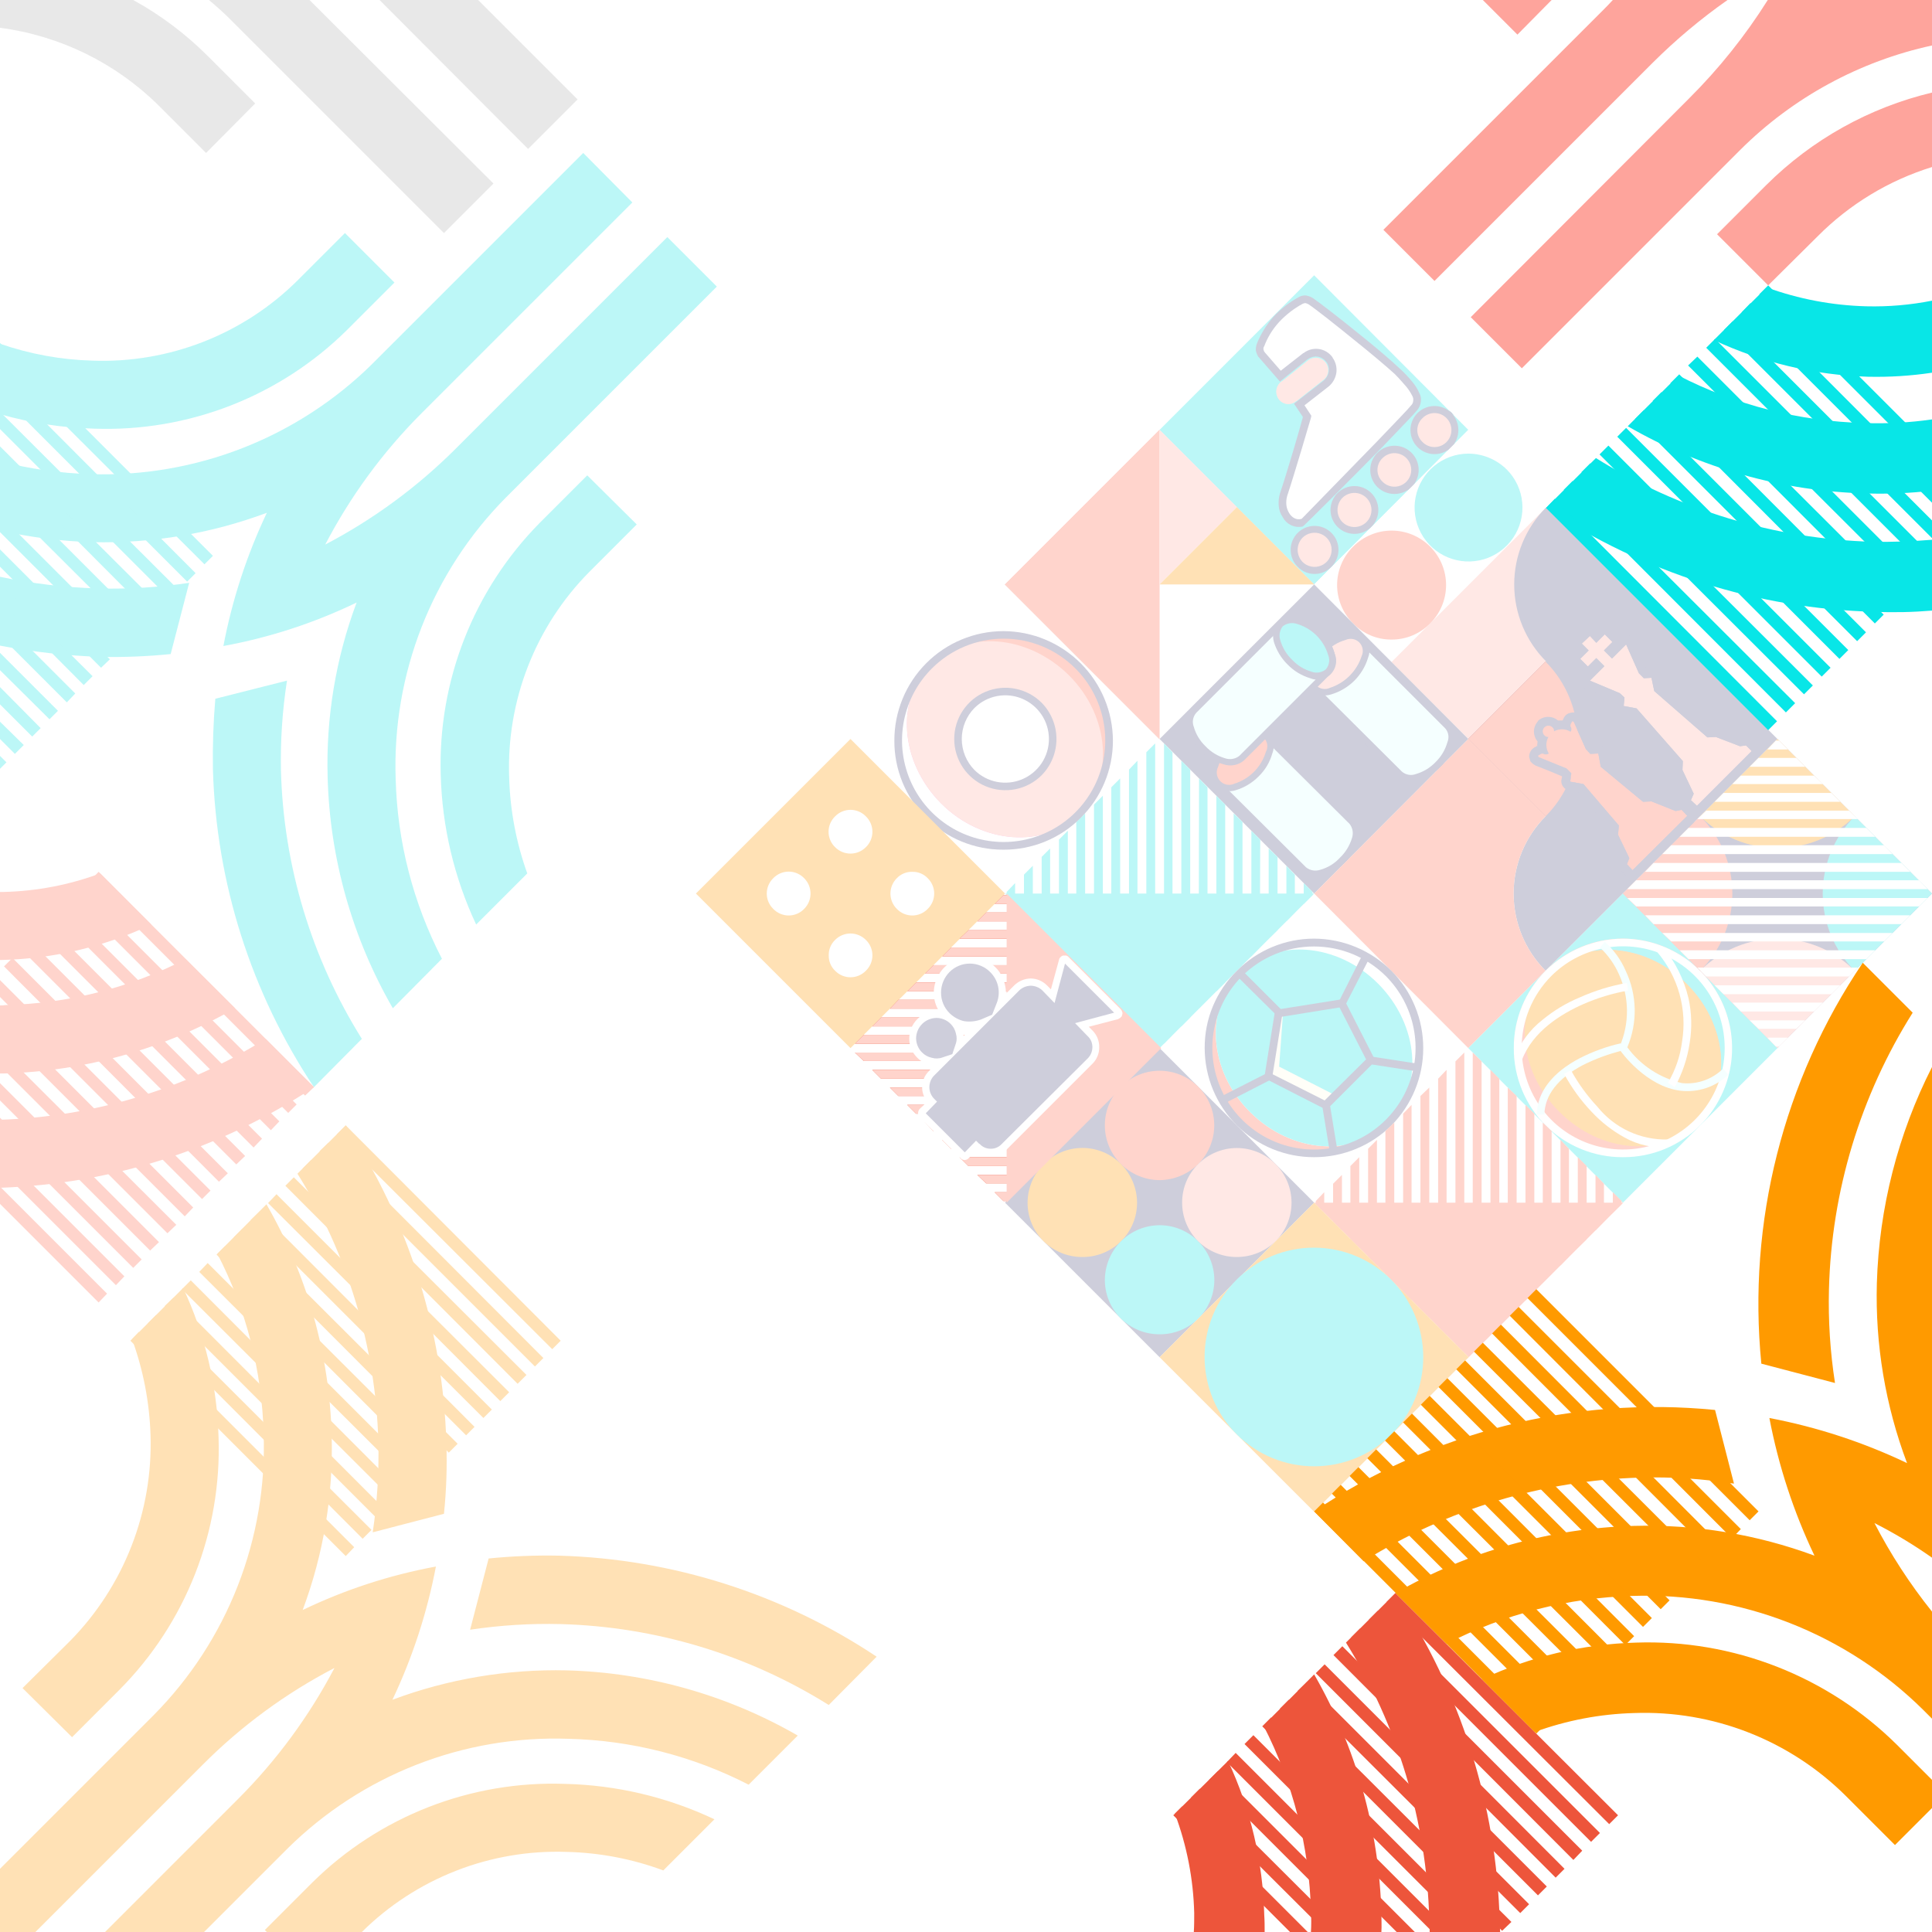 <svg width="480" height="480" viewBox="0 0 480 480" fill="none" xmlns="http://www.w3.org/2000/svg">
<rect x="0" y="0" width="480" height="480" fill="#333333" stroke="none"/>
<g clip-path="url(#clip0_302_1907)">
<path d="M480 0H0V480H480V0Z" fill="white"/>
<path d="M233.8 199.6C223.6 189.3 222.4 173.9 231.2 165.1C226.294 170.02 223.542 176.687 223.552 183.635C223.561 190.584 226.33 197.243 231.25 202.15C236.17 207.056 242.837 209.808 249.785 209.798C256.734 209.789 263.394 207.02 268.3 202.1C259.5 210.9 244 209.8 233.8 199.6H233.8Z" fill="#FCF9D3"/>
<path d="M265.7 167.6C276 177.9 277.1 193.3 268.3 202.1C259.5 210.9 244 209.8 233.8 199.6C223.6 189.3 222.4 173.9 231.2 165.1C240.1 156.3 255.5 157.4 265.7 167.6Z" fill="#FF9EF6"/>
<path d="M258.1 175.3C259.194 176.388 260.061 177.681 260.653 179.106C261.245 180.53 261.55 182.058 261.55 183.6C261.55 185.143 261.245 186.67 260.653 188.094C260.061 189.519 259.194 190.812 258.1 191.9C255.883 194.109 252.88 195.35 249.75 195.35C246.62 195.35 243.617 194.109 241.4 191.9C240.307 190.812 239.439 189.519 238.847 188.094C238.255 186.67 237.95 185.143 237.95 183.6C237.95 182.058 238.255 180.53 238.847 179.106C239.439 177.681 240.307 176.388 241.4 175.3C243.617 173.091 246.62 171.85 249.75 171.85C252.88 171.85 255.883 173.091 258.1 175.3Z" fill="white"/>
<path d="M242.1 175.9C240.081 177.954 238.95 180.72 238.95 183.6C238.95 186.48 240.081 189.245 242.1 191.3C243.621 192.811 245.555 193.838 247.659 194.251C249.762 194.664 251.941 194.445 253.92 193.621C255.899 192.798 257.59 191.406 258.78 189.623C259.97 187.839 260.604 185.744 260.604 183.6C260.604 181.456 259.97 179.361 258.78 177.577C257.59 175.794 255.899 174.402 253.92 173.579C251.941 172.755 249.762 172.536 247.659 172.949C245.555 173.362 243.621 174.389 242.1 175.9ZM258.8 192.6C257.02 194.38 254.752 195.592 252.283 196.083C249.814 196.574 247.255 196.322 244.929 195.359C242.604 194.396 240.616 192.764 239.217 190.671C237.819 188.578 237.072 186.117 237.072 183.6C237.072 181.083 237.819 178.622 239.217 176.529C240.616 174.436 242.604 172.804 244.929 171.841C247.255 170.878 249.814 170.626 252.283 171.117C254.752 171.608 257.02 172.82 258.8 174.6C261.156 177.003 262.475 180.235 262.475 183.6C262.475 186.965 261.156 190.197 258.8 192.6Z" fill="#39175F"/>
<path d="M233.8 199.6C223.6 189.3 222.4 173.9 231.2 165.1C226.294 170.02 223.542 176.687 223.552 183.635C223.561 190.584 226.33 197.243 231.25 202.15C236.17 207.056 242.837 209.808 249.785 209.798C256.734 209.789 263.394 207.02 268.3 202.1C259.5 210.9 244 209.8 233.8 199.6H233.8Z" fill="white"/>
<path d="M265.7 167.6C276 177.9 277.1 193.3 268.3 202.1C259.5 210.9 244 209.8 233.8 199.6C223.6 189.3 222.4 173.9 231.2 165.1C240.1 156.3 255.5 157.4 265.7 167.6Z" fill="#FFE8E5"/>
<path d="M258.1 175.3C259.194 176.388 260.061 177.681 260.653 179.106C261.245 180.53 261.55 182.058 261.55 183.6C261.55 185.143 261.245 186.67 260.653 188.094C260.061 189.519 259.194 190.812 258.1 191.9C255.883 194.109 252.88 195.35 249.75 195.35C246.62 195.35 243.617 194.109 241.4 191.9C240.307 190.812 239.439 189.519 238.847 188.094C238.255 186.67 237.95 185.143 237.95 183.6C237.95 182.058 238.255 180.53 238.847 179.106C239.439 177.681 240.307 176.388 241.4 175.3C243.617 173.091 246.62 171.85 249.75 171.85C252.88 171.85 255.883 173.091 258.1 175.3Z" fill="white"/>
<path d="M242.1 175.9C240.081 177.954 238.95 180.72 238.95 183.6C238.95 186.48 240.081 189.245 242.1 191.3C243.621 192.811 245.555 193.838 247.659 194.251C249.762 194.664 251.941 194.445 253.92 193.621C255.899 192.798 257.59 191.406 258.78 189.623C259.97 187.839 260.604 185.744 260.604 183.6C260.604 181.456 259.97 179.361 258.78 177.577C257.59 175.794 255.899 174.402 253.92 173.579C251.941 172.755 249.762 172.536 247.659 172.949C245.555 173.362 243.621 174.389 242.1 175.9ZM258.8 192.6C257.02 194.38 254.752 195.592 252.283 196.083C249.814 196.574 247.255 196.322 244.929 195.359C242.604 194.396 240.616 192.764 239.217 190.671C237.819 188.578 237.072 186.117 237.072 183.6C237.072 181.083 237.819 178.622 239.217 176.529C240.616 174.436 242.604 172.804 244.929 171.841C247.255 170.878 249.814 170.626 252.283 171.117C254.752 171.608 257.02 172.82 258.8 174.6C261.156 177.003 262.475 180.235 262.475 183.6C262.475 186.965 261.156 190.197 258.8 192.6Z" fill="#CECEDB"/>
<path d="M288.1 106.8L249.7 145.2L288.1 183.6L326.5 145.2L288.1 106.8Z" fill="white"/>
<path d="M249.7 145.2L288.1 106.8V183.6L249.7 145.2Z" fill="#ED553B"/>
<path d="M307.301 126.002L288.1 145.2V106.8L307.301 126.002Z" fill="#FF9EF6"/>
<path d="M307.301 126.002L288.1 145.2H326.499L307.301 126.002Z" fill="#FF9955"/>
<path d="M325.5 135.5C325.717 135.282 325.995 135.134 326.296 135.074C326.598 135.014 326.911 135.045 327.195 135.163C327.48 135.28 327.723 135.48 327.894 135.736C328.064 135.991 328.156 136.292 328.156 136.6C328.156 136.908 328.064 137.208 327.894 137.464C327.723 137.72 327.48 137.92 327.195 138.037C326.911 138.155 326.598 138.186 326.296 138.126C325.995 138.066 325.717 137.918 325.5 137.7C325.211 137.406 325.05 137.011 325.05 136.6C325.05 136.188 325.211 135.793 325.5 135.5ZM330.8 140.8C331.63 139.969 332.196 138.911 332.425 137.759C332.655 136.607 332.537 135.412 332.087 134.327C331.638 133.242 330.877 132.314 329.9 131.661C328.923 131.009 327.775 130.66 326.6 130.66C325.425 130.66 324.277 131.009 323.3 131.661C322.323 132.314 321.562 133.242 321.112 134.327C320.663 135.412 320.545 136.607 320.774 137.759C321.003 138.911 321.569 139.969 322.4 140.8C322.942 141.369 323.593 141.822 324.315 142.131C325.037 142.44 325.814 142.6 326.6 142.6C327.385 142.6 328.163 142.44 328.885 142.131C329.606 141.822 330.258 141.369 330.8 140.8Z" fill="#39175F"/>
<path d="M335.4 125.6C335.618 125.382 335.895 125.234 336.197 125.174C336.499 125.114 336.811 125.145 337.096 125.263C337.38 125.38 337.623 125.58 337.794 125.836C337.965 126.091 338.056 126.392 338.056 126.7C338.056 127.008 337.965 127.308 337.794 127.564C337.623 127.82 337.38 128.02 337.096 128.137C336.811 128.255 336.499 128.286 336.197 128.226C335.895 128.166 335.618 128.018 335.4 127.8C335.112 127.506 334.95 127.111 334.95 126.7C334.95 126.288 335.112 125.893 335.4 125.6ZM340.7 130.9C341.814 129.786 342.44 128.275 342.44 126.7C342.44 125.125 341.814 123.614 340.7 122.5C339.586 121.386 338.076 120.76 336.5 120.76C334.925 120.76 333.414 121.386 332.3 122.5C331.186 123.614 330.561 125.125 330.561 126.7C330.561 128.275 331.186 129.786 332.3 130.9C333.414 132.014 334.925 132.64 336.5 132.64C338.076 132.64 339.586 132.014 340.7 130.9Z" fill="#39175F"/>
<path d="M345.3 115.6C345.527 115.373 345.817 115.218 346.133 115.155C346.448 115.092 346.775 115.124 347.072 115.248C347.369 115.371 347.623 115.579 347.802 115.847C347.981 116.114 348.076 116.428 348.076 116.75C348.076 117.072 347.981 117.386 347.802 117.654C347.623 117.921 347.369 118.129 347.072 118.253C346.775 118.376 346.448 118.408 346.133 118.345C345.817 118.282 345.527 118.128 345.3 117.9C345.01 117.587 344.85 117.176 344.85 116.75C344.85 116.324 345.01 115.913 345.3 115.6ZM350.7 121C351.54 120.159 352.113 119.088 352.345 117.923C352.577 116.757 352.458 115.548 352.003 114.45C351.548 113.352 350.777 112.413 349.789 111.753C348.801 111.092 347.639 110.74 346.45 110.74C345.261 110.74 344.099 111.092 343.111 111.753C342.122 112.413 341.352 113.352 340.897 114.45C340.442 115.548 340.323 116.757 340.555 117.923C340.787 119.088 341.359 120.159 342.2 121C343.338 122.106 344.863 122.725 346.45 122.725C348.037 122.725 349.562 122.106 350.7 121Z" fill="#39175F"/>
<path d="M355.3 105.7C355.444 105.553 355.615 105.435 355.805 105.355C355.994 105.275 356.198 105.233 356.404 105.231C356.61 105.23 356.814 105.27 357.004 105.348C357.194 105.426 357.367 105.541 357.513 105.687C357.659 105.833 357.774 106.006 357.852 106.196C357.93 106.386 357.97 106.59 357.969 106.796C357.967 107.002 357.925 107.206 357.845 107.395C357.764 107.585 357.647 107.756 357.5 107.9C357.367 108.064 357.2 108.196 357.009 108.287C356.819 108.378 356.611 108.425 356.4 108.425C356.189 108.425 355.981 108.378 355.79 108.287C355.6 108.196 355.433 108.064 355.3 107.9C355.012 107.607 354.85 107.211 354.85 106.8C354.85 106.389 355.012 105.993 355.3 105.7ZM360.6 111.1C361.706 109.962 362.325 108.437 362.325 106.85C362.325 105.263 361.706 103.738 360.6 102.6C359.761 101.771 358.697 101.209 357.54 100.985C356.382 100.76 355.185 100.882 354.097 101.337C353.009 101.791 352.08 102.557 351.427 103.538C350.773 104.519 350.425 105.671 350.425 106.85C350.425 108.029 350.773 109.181 351.427 110.162C352.08 111.143 353.009 111.909 354.097 112.364C355.185 112.818 356.382 112.94 357.54 112.715C358.697 112.491 359.761 111.929 360.6 111.1Z" fill="#39175F"/>
<path d="M317.5 99.1C317.004 98.434 316.789 97.6 316.901 96.778C317.013 95.955 317.444 95.209 318.1 94.7L318.6 94.3L324.9 89.4C325.209 89.137 325.569 88.941 325.958 88.823C326.347 88.706 326.755 88.669 327.158 88.716C327.562 88.763 327.951 88.892 328.302 89.096C328.653 89.299 328.959 89.573 329.2 89.9C329.684 90.544 329.903 91.349 329.809 92.15C329.716 92.95 329.319 93.684 328.7 94.2L322.1 99.4L321.9 99.6C321.238 100.085 320.417 100.303 319.602 100.21C318.787 100.117 318.036 99.721 317.5 99.1Z" fill="#FF9EF6"/>
<path d="M323.6 139.6C324.194 140.193 324.95 140.597 325.773 140.761C326.596 140.925 327.449 140.841 328.224 140.52C328.999 140.199 329.662 139.655 330.128 138.957C330.594 138.259 330.843 137.439 330.843 136.6C330.843 135.761 330.594 134.941 330.128 134.243C329.662 133.545 328.999 133.001 328.224 132.68C327.449 132.359 326.596 132.275 325.773 132.439C324.95 132.603 324.194 133.007 323.6 133.6C322.83 134.409 322.4 135.483 322.4 136.6C322.4 137.717 322.83 138.791 323.6 139.6Z" fill="#FF9EF6"/>
<path d="M333.5 129.7C334.093 130.293 334.849 130.697 335.672 130.861C336.495 131.025 337.348 130.941 338.124 130.62C338.899 130.299 339.561 129.755 340.028 129.057C340.494 128.359 340.743 127.539 340.743 126.7C340.743 125.861 340.494 125.041 340.028 124.343C339.561 123.645 338.899 123.101 338.124 122.78C337.348 122.459 336.495 122.375 335.672 122.539C334.849 122.703 334.093 123.107 333.5 123.7C332.73 124.509 332.3 125.583 332.3 126.7C332.3 127.817 332.73 128.891 333.5 129.7Z" fill="#FF9EF6"/>
<path d="M343.5 119.7C344.083 120.283 344.826 120.681 345.636 120.842C346.445 121.003 347.284 120.92 348.046 120.604C348.808 120.289 349.46 119.754 349.918 119.068C350.377 118.382 350.622 117.575 350.622 116.75C350.622 115.925 350.377 115.118 349.918 114.432C349.46 113.746 348.808 113.211 348.046 112.896C347.284 112.58 346.445 112.497 345.636 112.658C344.826 112.819 344.083 113.217 343.5 113.8C343.097 114.179 342.776 114.636 342.557 115.143C342.338 115.651 342.225 116.197 342.225 116.75C342.225 117.303 342.338 117.85 342.557 118.357C342.776 118.864 343.097 119.321 343.5 119.7Z" fill="#FF9EF6"/>
<path d="M353.4 109.8C353.789 110.203 354.255 110.524 354.77 110.743C355.286 110.962 355.84 111.075 356.4 111.075C356.96 111.075 357.514 110.962 358.03 110.743C358.545 110.524 359.011 110.203 359.4 109.8C360.169 109.011 360.6 107.952 360.6 106.85C360.6 105.748 360.169 104.689 359.4 103.9C359.011 103.497 358.545 103.176 358.03 102.957C357.514 102.738 356.96 102.625 356.4 102.625C355.84 102.625 355.286 102.738 354.77 102.957C354.255 103.176 353.789 103.497 353.4 103.9C352.997 104.279 352.677 104.736 352.457 105.243C352.238 105.751 352.125 106.297 352.125 106.85C352.125 107.403 352.238 107.95 352.457 108.457C352.677 108.964 352.997 109.421 353.4 109.8Z" fill="#FF9EF6"/>
<path d="M288.1 106.8L249.7 145.2L288.1 183.6L326.5 145.2L288.1 106.8Z" fill="white"/>
<path d="M326.499 145.2L364.801 106.8L326.499 68.4L288.1 106.8L326.499 145.2Z" fill="#BCF7F7"/>
<path d="M249.7 145.2L288.1 106.8V183.6L249.7 145.2Z" fill="#FFD4CC"/>
<path d="M307.301 126.002L288.1 145.2V106.8L307.301 126.002Z" fill="#FFE8E5"/>
<path d="M307.301 126.002L288.1 145.2H326.499L307.301 126.002Z" fill="#FFE1B5"/>
<path d="M325.5 135.5C325.717 135.282 325.995 135.134 326.296 135.074C326.598 135.014 326.911 135.045 327.195 135.163C327.48 135.28 327.723 135.48 327.894 135.736C328.064 135.991 328.156 136.292 328.156 136.6C328.156 136.908 328.064 137.208 327.894 137.464C327.723 137.72 327.48 137.92 327.195 138.037C326.911 138.155 326.598 138.186 326.296 138.126C325.995 138.066 325.717 137.918 325.5 137.7C325.211 137.406 325.05 137.011 325.05 136.6C325.05 136.188 325.211 135.793 325.5 135.5ZM330.8 140.8C331.63 139.969 332.196 138.911 332.425 137.759C332.655 136.607 332.537 135.412 332.087 134.327C331.638 133.242 330.877 132.314 329.9 131.661C328.923 131.009 327.775 130.66 326.6 130.66C325.425 130.66 324.277 131.009 323.3 131.661C322.323 132.314 321.562 133.242 321.112 134.327C320.663 135.412 320.545 136.607 320.774 137.759C321.003 138.911 321.569 139.969 322.4 140.8C322.942 141.369 323.593 141.822 324.315 142.131C325.037 142.44 325.814 142.6 326.6 142.6C327.385 142.6 328.163 142.44 328.885 142.131C329.606 141.822 330.258 141.369 330.8 140.8Z" fill="#CECEDB"/>
<path d="M335.4 125.6C335.618 125.382 335.895 125.234 336.197 125.174C336.499 125.114 336.811 125.145 337.096 125.263C337.38 125.38 337.623 125.58 337.794 125.836C337.965 126.091 338.056 126.392 338.056 126.7C338.056 127.008 337.965 127.308 337.794 127.564C337.623 127.82 337.38 128.02 337.096 128.137C336.811 128.255 336.499 128.286 336.197 128.226C335.895 128.166 335.618 128.018 335.4 127.8C335.112 127.506 334.95 127.111 334.95 126.7C334.95 126.288 335.112 125.893 335.4 125.6ZM340.7 130.9C341.814 129.786 342.44 128.275 342.44 126.7C342.44 125.125 341.814 123.614 340.7 122.5C339.586 121.386 338.076 120.76 336.5 120.76C334.925 120.76 333.414 121.386 332.3 122.5C331.186 123.614 330.561 125.125 330.561 126.7C330.561 128.275 331.186 129.786 332.3 130.9C333.414 132.014 334.925 132.64 336.5 132.64C338.076 132.64 339.586 132.014 340.7 130.9Z" fill="#CECEDB"/>
<path d="M345.3 115.6C345.527 115.373 345.817 115.218 346.133 115.155C346.448 115.092 346.775 115.124 347.072 115.248C347.369 115.371 347.623 115.579 347.802 115.847C347.981 116.114 348.076 116.428 348.076 116.75C348.076 117.072 347.981 117.386 347.802 117.654C347.623 117.921 347.369 118.129 347.072 118.253C346.775 118.376 346.448 118.408 346.133 118.345C345.817 118.282 345.527 118.128 345.3 117.9C345.01 117.587 344.85 117.176 344.85 116.75C344.85 116.324 345.01 115.913 345.3 115.6ZM350.7 121C351.54 120.159 352.113 119.088 352.345 117.923C352.577 116.757 352.458 115.548 352.003 114.45C351.548 113.352 350.777 112.413 349.789 111.753C348.801 111.092 347.639 110.74 346.45 110.74C345.261 110.74 344.099 111.092 343.111 111.753C342.122 112.413 341.352 113.352 340.897 114.45C340.442 115.548 340.323 116.757 340.555 117.923C340.787 119.088 341.359 120.159 342.2 121C343.338 122.106 344.863 122.725 346.45 122.725C348.037 122.725 349.562 122.106 350.7 121Z" fill="#CECEDB"/>
<path d="M355.3 105.7C355.444 105.553 355.615 105.435 355.805 105.355C355.994 105.275 356.198 105.233 356.404 105.231C356.61 105.23 356.814 105.27 357.004 105.348C357.194 105.426 357.367 105.541 357.513 105.687C357.659 105.833 357.774 106.006 357.852 106.196C357.93 106.386 357.97 106.59 357.969 106.796C357.967 107.002 357.925 107.206 357.845 107.395C357.764 107.585 357.647 107.756 357.5 107.9C357.367 108.064 357.2 108.196 357.009 108.287C356.819 108.378 356.611 108.425 356.4 108.425C356.189 108.425 355.981 108.378 355.79 108.287C355.6 108.196 355.433 108.064 355.3 107.9C355.012 107.607 354.85 107.211 354.85 106.8C354.85 106.389 355.012 105.993 355.3 105.7ZM360.6 111.1C361.706 109.962 362.325 108.437 362.325 106.85C362.325 105.263 361.706 103.738 360.6 102.6C359.761 101.771 358.697 101.209 357.54 100.985C356.382 100.76 355.185 100.882 354.097 101.337C353.009 101.791 352.08 102.557 351.427 103.538C350.773 104.519 350.425 105.671 350.425 106.85C350.425 108.029 350.773 109.181 351.427 110.162C352.08 111.143 353.009 111.909 354.097 112.364C355.185 112.818 356.382 112.94 357.54 112.715C358.697 112.491 359.761 111.929 360.6 111.1Z" fill="#CECEDB"/>
<path d="M318.8 122.8C320.7 117.2 324.7 103.4 324.7 103.4L322.7 100.4L329.3 95.2C329.75 94.86 330.128 94.434 330.412 93.947C330.697 93.46 330.883 92.922 330.959 92.363C331.035 91.805 331 91.236 330.855 90.691C330.711 90.146 330.46 89.634 330.118 89.186C329.775 88.738 329.348 88.362 328.859 88.08C328.371 87.798 327.832 87.615 327.272 87.542C326.713 87.469 326.145 87.507 325.6 87.655C325.056 87.802 324.546 88.055 324.1 88.4L318 93.3L313.3 87.9C313.057 87.556 312.902 87.156 312.85 86.738C312.798 86.319 312.849 85.894 313 85.5C314.936 80.797 318.48 76.934 323 74.6C323.381 74.37 323.82 74.257 324.265 74.274C324.71 74.292 325.139 74.44 325.5 74.7C328.8 76.9 342.2 87.6 347 92.1C348.858 93.778 350.444 95.735 351.7 97.9C351.93 98.437 352.014 99.025 351.944 99.604C351.874 100.184 351.652 100.734 351.3 101.2C349.2 103.8 323.5 129.7 323.4 129.7C322.628 129.888 321.816 129.813 321.091 129.487C320.367 129.161 319.772 128.602 319.4 127.9C318.912 127.155 318.604 126.306 318.499 125.421C318.395 124.536 318.498 123.639 318.8 122.8L318.8 122.8Z" fill="white"/>
<path d="M318 122.6C319.7 117.6 323.1 106 323.7 103.6L321.5 100.3L328.8 94.6C329.486 94.048 329.948 93.267 330.1 92.4C330.247 91.565 330.068 90.706 329.6 90L329.5 89.9C328.966 89.195 328.176 88.728 327.3 88.6C326.485 88.499 325.662 88.714 325 89.2C324.9 89.2 324.9 89.3 324.8 89.3L318 94.8L312.7 88.7L312.6 88.6C312.314 88.103 312.111 87.563 312 87C311.994 86.42 312.095 85.843 312.3 85.3C313.287 82.886 314.673 80.655 316.4 78.7C318.218 76.734 320.347 75.078 322.7 73.8C323.22 73.516 323.808 73.378 324.4 73.4C324.999 73.494 325.575 73.697 326.1 74C328 75.3 332.9 79.1 337.7 83C341.7 86.2 345.6 89.5 347.8 91.6C348.95 92.652 350.02 93.788 351 95C351.647 95.791 352.186 96.666 352.6 97.6C352.98 98.266 353.122 99.043 353 99.8C352.912 100.573 352.599 101.303 352.1 101.9C351.4 102.8 347.8 106.5 343.5 111C335.2 119.5 323.8 130.8 323.7 130.8C322.652 131.043 321.552 130.901 320.6 130.4C319.783 129.983 319.118 129.318 318.7 128.5C318.12 127.674 317.774 126.707 317.7 125.7C317.601 124.657 317.703 123.605 318 122.6L318 122.6ZM325.7 103.8C325.7 103.8 321.7 117.5 319.8 123.2C319.585 123.947 319.517 124.728 319.6 125.5C319.682 126.211 319.921 126.894 320.3 127.5C320.594 127.994 321.007 128.406 321.5 128.7C321.786 128.863 322.102 128.965 322.429 128.999C322.756 129.033 323.087 129 323.4 128.9C323.4 128.9 334 118 342.1 109.7C346.4 105.2 349.9 101.6 350.6 100.7C350.904 100.413 351.083 100.018 351.1 99.6C351.182 99.189 351.111 98.762 350.9 98.4C350.511 97.621 350.042 96.883 349.5 96.2C348.7 95.3 347.8 94.2 346.5 92.9C344.3 90.9 340.5 87.7 336.5 84.5C331.7 80.6 326.9 76.8 325.1 75.6C324.852 75.457 324.582 75.356 324.3 75.3C324.056 75.32 323.818 75.388 323.6 75.5C321.436 76.676 319.477 78.196 317.8 80C316.195 81.745 314.939 83.782 314.1 86C314.016 86.114 313.955 86.243 313.921 86.38C313.886 86.517 313.879 86.66 313.9 86.8C314 87 314 87.3 314.2 87.5L318.2 92.1L323.7 87.8C323.754 87.746 323.824 87.711 323.9 87.7C324.429 87.293 325.035 86.996 325.68 86.825C326.326 86.655 326.999 86.615 327.66 86.708C328.322 86.801 328.958 87.025 329.531 87.368C330.105 87.71 330.604 88.163 331 88.7C331.055 88.754 331.09 88.824 331.1 88.9C331.885 90.001 332.208 91.365 332 92.7C331.779 94.042 331.066 95.254 330 96.1L324.1 100.7L325.8 103.3L325.7 103.8Z" fill="#CECEDB"/>
<path d="M317.7 99.2C317.216 98.556 316.997 97.751 317.09 96.95C317.183 96.15 317.581 95.416 318.2 94.9L318.8 94.5L325 89.5C325.643 89.013 326.449 88.793 327.251 88.886C328.052 88.979 328.786 89.378 329.3 90C329.564 90.318 329.762 90.687 329.88 91.083C329.998 91.479 330.035 91.896 329.988 92.307C329.942 92.718 329.812 93.115 329.608 93.475C329.404 93.834 329.129 94.149 328.8 94.4L322.2 99.6L322 99.7C321.691 99.963 321.33 100.159 320.942 100.276C320.553 100.394 320.145 100.431 319.742 100.384C319.338 100.337 318.949 100.208 318.598 100.004C318.247 99.8 317.941 99.527 317.7 99.2L317.7 99.2Z" fill="#FFE8E5"/>
<path d="M323.6 139.6C324.194 140.193 324.95 140.597 325.773 140.761C326.596 140.925 327.449 140.841 328.224 140.52C328.999 140.199 329.662 139.655 330.128 138.957C330.594 138.259 330.843 137.439 330.843 136.6C330.843 135.761 330.594 134.941 330.128 134.243C329.662 133.545 328.999 133.001 328.224 132.68C327.449 132.359 326.596 132.275 325.773 132.439C324.95 132.603 324.194 133.007 323.6 133.6C322.83 134.409 322.4 135.483 322.4 136.6C322.4 137.717 322.83 138.791 323.6 139.6Z" fill="#FFE8E5"/>
<path d="M333.5 129.7C334.093 130.293 334.849 130.697 335.672 130.861C336.495 131.025 337.348 130.941 338.124 130.62C338.899 130.299 339.561 129.755 340.028 129.057C340.494 128.359 340.743 127.539 340.743 126.7C340.743 125.861 340.494 125.041 340.028 124.343C339.561 123.645 338.899 123.101 338.124 122.78C337.348 122.459 336.495 122.375 335.672 122.539C334.849 122.703 334.093 123.107 333.5 123.7C332.73 124.509 332.3 125.583 332.3 126.7C332.3 127.817 332.73 128.891 333.5 129.7Z" fill="#FFE8E5"/>
<path d="M343.5 119.7C344.083 120.283 344.826 120.681 345.636 120.842C346.445 121.003 347.284 120.92 348.046 120.604C348.808 120.289 349.46 119.754 349.918 119.068C350.377 118.382 350.622 117.575 350.622 116.75C350.622 115.925 350.377 115.118 349.918 114.432C349.46 113.746 348.808 113.211 348.046 112.896C347.284 112.58 346.445 112.497 345.636 112.658C344.826 112.819 344.083 113.217 343.5 113.8C343.097 114.179 342.776 114.636 342.557 115.143C342.338 115.651 342.225 116.197 342.225 116.75C342.225 117.303 342.338 117.85 342.557 118.357C342.776 118.864 343.097 119.321 343.5 119.7Z" fill="#FFE8E5"/>
<path d="M353.4 109.8C353.789 110.203 354.255 110.524 354.77 110.743C355.286 110.962 355.84 111.075 356.4 111.075C356.96 111.075 357.514 110.962 358.03 110.743C358.545 110.524 359.011 110.203 359.4 109.8C360.169 109.011 360.6 107.952 360.6 106.85C360.6 105.748 360.169 104.689 359.4 103.9C359.011 103.497 358.545 103.176 358.03 102.957C357.514 102.738 356.96 102.625 356.4 102.625C355.84 102.625 355.286 102.738 354.77 102.957C354.255 103.176 353.789 103.497 353.4 103.9C352.997 104.279 352.677 104.736 352.457 105.243C352.238 105.751 352.125 106.297 352.125 106.85C352.125 107.403 352.238 107.95 352.457 108.457C352.677 108.964 352.997 109.421 353.4 109.8Z" fill="#FFE8E5"/>
<path d="M364.8 183.6L403.2 145.2L364.8 106.8L326.499 145.2L364.8 183.6Z" fill="white"/>
<path fill-rule="evenodd" clip-rule="evenodd" d="M374.4 116.7C376.57 118.905 377.911 121.792 378.194 124.873C378.478 127.953 377.686 131.037 375.955 133.6C374.223 136.164 371.658 138.049 368.695 138.937C365.731 139.824 362.552 139.659 359.697 138.469C356.841 137.28 354.485 135.138 353.028 132.409C351.572 129.68 351.105 126.531 351.706 123.497C352.307 120.462 353.939 117.729 356.326 115.761C358.713 113.793 361.707 112.711 364.8 112.7C368.403 112.715 371.853 114.153 374.4 116.7Z" fill="#BCF7F7"/>
<path d="M384.1 126.1L345.7 164.5L364.8 183.6L403.2 145.2L384.1 126.1Z" fill="#FFE8E5"/>
<path fill-rule="evenodd" clip-rule="evenodd" d="M355.3 135.8C356.56 137.051 357.56 138.539 358.242 140.178C358.924 141.817 359.275 143.575 359.275 145.35C359.275 147.125 358.924 148.883 358.242 150.522C357.56 152.161 356.56 153.649 355.3 154.9C354.051 156.177 352.557 157.19 350.908 157.877C349.258 158.565 347.487 158.912 345.7 158.9C343.928 158.912 342.173 158.563 340.539 157.876C338.906 157.188 337.43 156.176 336.2 154.9C334.933 153.653 333.927 152.167 333.241 150.527C332.554 148.887 332.2 147.128 332.2 145.35C332.2 143.572 332.554 141.813 333.241 140.173C333.927 138.534 334.933 137.047 336.2 135.8C337.451 134.54 338.939 133.541 340.578 132.858C342.217 132.176 343.975 131.825 345.75 131.825C347.526 131.825 349.283 132.176 350.922 132.858C352.561 133.541 354.049 134.54 355.3 135.8Z" fill="#FFD4CC"/>
<path fill-rule="evenodd" clip-rule="evenodd" d="M335.9 204.2C337.9 206.1 336.8 210.4 333.5 213.7C330.2 217 325.9 218.1 323.9 216.1L302.6 194.7C300.6 192.8 301.7 188.5 305 185.2C308.3 181.9 312.5 180.8 314.5 182.8L335.9 204.2Z" fill="#F5FFFF"/>
<path d="M336.5 203.6C337.098 204.268 337.5 205.089 337.659 205.972C337.818 206.855 337.728 207.765 337.4 208.6C336.83 210.761 335.69 212.73 334.1 214.3C332.506 215.883 330.549 217.05 328.4 217.7C327.552 217.989 326.643 218.049 325.765 217.874C324.887 217.698 324.071 217.293 323.4 216.7L302 195.3C301.407 194.629 301.002 193.813 300.826 192.935C300.65 192.057 300.71 191.148 301 190.3C301.609 188.133 302.783 186.166 304.4 184.6C305.973 183.042 307.891 181.877 310 181.2C310.863 180.905 311.788 180.843 312.683 181.018C313.578 181.194 314.411 181.601 315.1 182.2L336.5 203.6ZM335.9 208.2C336.097 207.613 336.145 206.985 336.041 206.374C335.936 205.764 335.681 205.188 335.3 204.7L313.9 183.4C313.428 182.987 312.852 182.712 312.234 182.606C311.616 182.5 310.981 182.567 310.4 182.8C308.557 183.347 306.898 184.384 305.6 185.8C304.159 187.119 303.119 188.817 302.6 190.7C302.388 191.28 302.323 191.902 302.41 192.513C302.497 193.124 302.734 193.703 303.1 194.2L324.5 215.5C324.988 215.882 325.563 216.137 326.174 216.241C326.785 216.346 327.412 216.298 328 216.1C329.883 215.581 331.581 214.541 332.9 213.1C334.307 211.754 335.34 210.066 335.9 208.2L335.9 208.2Z" fill="#39175F"/>
<path fill-rule="evenodd" clip-rule="evenodd" d="M302.6 194.7C300.6 192.7 301.7 188.5 305 185.2C308.3 181.9 312.6 180.8 314.5 182.8C316.5 184.7 315.4 189 312.1 192.3C308.8 195.6 304.6 196.7 302.6 194.7Z" fill="#ED553B"/>
<path d="M302 195.3C301.406 194.609 301.002 193.776 300.827 192.882C300.652 191.988 300.711 191.064 301 190.2C301.654 188.081 302.822 186.157 304.4 184.6C305.966 182.983 307.933 181.81 310.1 181.2C310.939 180.855 311.862 180.765 312.752 180.943C313.641 181.121 314.459 181.558 315.1 182.2C315.742 182.842 316.179 183.659 316.357 184.549C316.535 185.438 316.446 186.361 316.1 187.2C315.49 189.367 314.317 191.334 312.7 192.9C311.143 194.478 309.219 195.646 307.1 196.3C306.236 196.589 305.312 196.649 304.418 196.473C303.524 196.298 302.691 195.894 302 195.3ZM302.6 190.6C302.326 191.174 302.236 191.819 302.344 192.445C302.451 193.072 302.75 193.65 303.2 194.1C303.65 194.55 304.228 194.849 304.855 194.956C305.482 195.064 306.126 194.974 306.7 194.7C308.546 194.119 310.222 193.096 311.581 191.719C312.941 190.342 313.943 188.653 314.5 186.8C314.807 186.241 314.924 185.598 314.833 184.967C314.743 184.336 314.451 183.751 314 183.3C313.549 182.849 312.965 182.557 312.333 182.467C311.702 182.377 311.059 182.494 310.5 182.8C308.647 183.357 306.958 184.359 305.581 185.719C304.204 187.078 303.181 188.754 302.6 190.6L302.6 190.6Z" fill="#39175F"/>
<path fill-rule="evenodd" clip-rule="evenodd" d="M359.7 180.4C361.6 182.3 360.6 186.6 357.3 189.9C354 193.2 349.7 194.3 347.7 192.3L326.4 170.9C324.4 169 325.5 164.7 328.8 161.4C332.1 158.1 336.3 157 338.3 159L359.7 180.4Z" fill="#F5FFFF"/>
<path d="M360.2 179.8C360.793 180.471 361.198 181.287 361.374 182.165C361.549 183.044 361.49 183.953 361.2 184.8C360.631 186.984 359.452 188.961 357.8 190.5C356.259 192.098 354.329 193.27 352.2 193.9C351.336 194.189 350.412 194.249 349.518 194.073C348.624 193.898 347.791 193.494 347.1 192.9L325.8 171.5C325.207 170.829 324.803 170.013 324.627 169.135C324.451 168.257 324.511 167.348 324.8 166.5C325.41 164.333 326.583 162.366 328.2 160.8C329.758 159.222 331.682 158.054 333.8 157.4C334.664 157.111 335.588 157.051 336.482 157.227C337.376 157.402 338.209 157.806 338.9 158.4L360.2 179.8ZM359.1 181L337.7 159.6C337.217 159.209 336.642 158.948 336.029 158.843C335.416 158.738 334.786 158.792 334.2 159C332.354 159.581 330.679 160.604 329.319 161.981C327.96 163.358 326.958 165.047 326.4 166.9C326.189 167.48 326.124 168.102 326.211 168.713C326.298 169.324 326.535 169.903 326.9 170.4L348.3 191.7C348.774 192.109 349.351 192.38 349.967 192.486C350.584 192.592 351.218 192.527 351.8 192.3C353.673 191.758 355.366 190.721 356.701 189.3C358.081 187.95 359.081 186.26 359.6 184.4C359.842 183.843 359.923 183.23 359.834 182.629C359.746 182.028 359.492 181.464 359.1 181L359.1 181Z" fill="#39175F"/>
<path fill-rule="evenodd" clip-rule="evenodd" d="M326.4 170.9C324.4 169 325.5 164.7 328.8 161.4C332.1 158.1 336.4 157 338.3 159C340.3 160.9 339.2 165.2 335.9 168.5C332.6 171.8 328.3 172.9 326.4 170.9Z" fill="#FF9EF6"/>
<path d="M325.8 171.5C325.207 170.829 324.803 170.013 324.627 169.135C324.451 168.257 324.511 167.348 324.8 166.5C325.45 164.351 326.618 162.393 328.2 160.8C329.794 159.218 331.751 158.05 333.9 157.4C334.739 157.055 335.662 156.965 336.552 157.143C337.442 157.321 338.259 157.758 338.9 158.4C339.542 159.042 339.979 159.859 340.157 160.749C340.335 161.638 340.246 162.561 339.9 163.4C339.257 165.553 338.089 167.511 336.5 169.1C334.912 170.689 332.953 171.857 330.8 172.5C329.953 172.789 329.044 172.849 328.166 172.673C327.287 172.498 326.471 172.093 325.8 171.5ZM326.4 166.9C326.139 167.46 326.057 168.086 326.164 168.695C326.272 169.303 326.564 169.863 327 170.3C327.437 170.737 327.998 171.029 328.606 171.136C329.214 171.243 329.84 171.161 330.4 170.9C332.248 170.301 333.927 169.273 335.3 167.9C336.674 166.527 337.702 164.848 338.3 163C338.561 162.44 338.644 161.814 338.536 161.205C338.429 160.597 338.137 160.037 337.7 159.6C337.264 159.163 336.703 158.872 336.095 158.764C335.487 158.657 334.86 158.739 334.3 159C332.417 159.519 330.719 160.559 329.4 162C327.959 163.319 326.919 165.017 326.4 166.9L326.4 166.9Z" fill="#39175F"/>
<path fill-rule="evenodd" clip-rule="evenodd" d="M308.5 188.4C306.5 190.3 302.2 189.3 299 186C295.7 182.7 294.6 178.5 296.6 176.5L318.1 155C320.1 153 324.4 154.1 327.6 157.3C330.9 160.6 332 164.9 330 166.9L308.5 188.4Z" fill="#F5FFFF"/>
<path d="M309.1 188.9C308.409 189.494 307.576 189.898 306.682 190.073C305.788 190.249 304.864 190.189 304 189.9C301.869 189.327 299.934 188.186 298.4 186.6C296.808 185.054 295.637 183.126 295 181C294.711 180.136 294.652 179.212 294.827 178.318C295.002 177.424 295.406 176.591 296 175.9L317.5 154.4C318.191 153.806 319.024 153.402 319.918 153.227C320.812 153.052 321.736 153.111 322.6 153.4C324.737 154.014 326.67 155.188 328.2 156.8C329.832 158.314 331.01 160.253 331.6 162.4C331.889 163.248 331.949 164.157 331.774 165.035C331.598 165.913 331.193 166.729 330.6 167.4L309.1 188.9ZM304.4 188.4C304.988 188.597 305.615 188.646 306.226 188.541C306.837 188.437 307.412 188.182 307.9 187.8L329.4 166.3C329.782 165.812 330.037 165.237 330.141 164.626C330.246 164.015 330.198 163.388 330 162.8C329.461 160.949 328.464 159.264 327.1 157.9C325.737 156.537 324.051 155.539 322.2 155C321.617 154.773 320.984 154.709 320.367 154.814C319.75 154.92 319.174 155.192 318.7 155.6L297.2 177.1C296.787 177.571 296.512 178.148 296.406 178.765C296.3 179.383 296.367 180.018 296.6 180.6C297.123 182.43 298.124 184.086 299.5 185.4C300.835 186.821 302.528 187.858 304.4 188.4L304.4 188.4Z" fill="#39175F"/>
<path fill-rule="evenodd" clip-rule="evenodd" d="M318.1 155C320.1 153 324.4 154.1 327.7 157.4C330.9 160.6 332 164.9 330 166.9C328 168.9 323.8 167.8 320.5 164.5C317.2 161.3 316.2 157 318.1 155H318.1Z" fill="#08E6E7"/>
<path d="M317.6 154.4C318.271 153.807 319.087 153.402 319.966 153.227C320.844 153.051 321.753 153.111 322.6 153.4C324.747 153.99 326.686 155.168 328.2 156.8C329.813 158.33 330.987 160.264 331.6 162.4C331.959 163.253 332.056 164.194 331.878 165.102C331.7 166.011 331.255 166.846 330.6 167.5C329.946 168.155 329.111 168.599 328.203 168.777C327.294 168.955 326.354 168.859 325.5 168.5C323.374 167.863 321.446 166.693 319.9 165.1C318.322 163.543 317.154 161.619 316.5 159.5C316.251 158.625 316.221 157.702 316.413 156.813C316.605 155.923 317.012 155.095 317.6 154.4ZM322.2 155C321.613 154.803 320.985 154.754 320.375 154.859C319.764 154.964 319.188 155.218 318.7 155.6C318.314 156.086 318.056 156.661 317.951 157.273C317.846 157.885 317.897 158.513 318.1 159.1C318.643 160.973 319.679 162.665 321.1 164C322.414 165.376 324.071 166.377 325.9 166.9C326.486 167.108 327.116 167.163 327.729 167.058C328.342 166.953 328.917 166.692 329.4 166.3C329.809 165.826 330.08 165.25 330.186 164.633C330.292 164.017 330.227 163.383 330 162.8C329.461 160.949 328.464 159.263 327.1 157.9C325.737 156.537 324.052 155.539 322.2 155L322.2 155Z" fill="#39175F"/>
<path d="M326.499 222L364.801 183.6L326.499 145.2L288.1 183.6L326.499 222Z" fill="#CECEDB"/>
<path fill-rule="evenodd" clip-rule="evenodd" d="M335.9 204.2C337.9 206.1 336.8 210.4 333.5 213.7C330.2 217 325.9 218.1 323.9 216.1L302.6 194.7C300.6 192.8 301.7 188.5 305 185.2C308.3 181.9 312.5 180.8 314.5 182.8L335.9 204.2Z" fill="#F5FFFF"/>
<path d="M336.5 203.6C337.098 204.268 337.5 205.089 337.659 205.972C337.818 206.855 337.728 207.765 337.4 208.6C336.83 210.761 335.69 212.73 334.1 214.3C332.506 215.883 330.549 217.05 328.4 217.7C327.552 217.989 326.643 218.049 325.765 217.874C324.887 217.698 324.071 217.293 323.4 216.7L302 195.3C301.407 194.629 301.002 193.813 300.826 192.935C300.65 192.057 300.71 191.148 301 190.3C301.609 188.133 302.783 186.166 304.4 184.6C305.973 183.042 307.891 181.877 310 181.2C310.863 180.905 311.788 180.843 312.683 181.018C313.578 181.194 314.411 181.601 315.1 182.2L336.5 203.6ZM335.9 208.2C336.097 207.613 336.145 206.985 336.041 206.374C335.936 205.764 335.681 205.188 335.3 204.7L313.9 183.4C313.428 182.987 312.852 182.712 312.234 182.606C311.616 182.5 310.981 182.567 310.4 182.8C308.557 183.347 306.898 184.384 305.6 185.8C304.159 187.119 303.119 188.817 302.6 190.7C302.388 191.28 302.323 191.902 302.41 192.513C302.497 193.124 302.734 193.703 303.1 194.2L324.5 215.5C324.988 215.882 325.563 216.137 326.174 216.241C326.785 216.346 327.412 216.298 328 216.1C329.883 215.581 331.581 214.541 332.9 213.1C334.307 211.754 335.34 210.066 335.9 208.2L335.9 208.2Z" fill="#CECEDB"/>
<path fill-rule="evenodd" clip-rule="evenodd" d="M302.6 194.7C300.6 192.7 301.7 188.5 305 185.2C308.3 181.9 312.6 180.8 314.5 182.8C316.5 184.7 315.4 189 312.1 192.3C308.8 195.6 304.6 196.7 302.6 194.7Z" fill="#FFD4CC"/>
<path d="M302 195.3C301.406 194.609 301.002 193.776 300.827 192.882C300.652 191.988 300.711 191.064 301 190.2C301.654 188.081 302.822 186.157 304.4 184.6C305.966 182.983 307.933 181.81 310.1 181.2C310.939 180.855 311.862 180.765 312.752 180.943C313.641 181.121 314.459 181.558 315.1 182.2C315.742 182.842 316.179 183.659 316.357 184.549C316.535 185.438 316.446 186.361 316.1 187.2C315.49 189.367 314.317 191.334 312.7 192.9C311.143 194.478 309.219 195.646 307.1 196.3C306.236 196.589 305.312 196.649 304.418 196.473C303.524 196.298 302.691 195.894 302 195.3ZM302.6 190.6C302.326 191.174 302.236 191.819 302.344 192.445C302.451 193.072 302.75 193.65 303.2 194.1C303.65 194.55 304.228 194.849 304.855 194.956C305.482 195.064 306.126 194.974 306.7 194.7C308.546 194.119 310.222 193.096 311.581 191.719C312.941 190.342 313.943 188.653 314.5 186.8C314.807 186.241 314.924 185.598 314.833 184.967C314.743 184.336 314.451 183.751 314 183.3C313.549 182.849 312.965 182.557 312.333 182.467C311.702 182.377 311.059 182.494 310.5 182.8C308.647 183.357 306.958 184.359 305.581 185.719C304.204 187.078 303.181 188.754 302.6 190.6L302.6 190.6Z" fill="#CECEDB"/>
<path fill-rule="evenodd" clip-rule="evenodd" d="M359.7 180.4C361.6 182.3 360.6 186.6 357.3 189.9C354 193.2 349.7 194.3 347.7 192.3L326.4 170.9C324.4 169 325.5 164.7 328.8 161.4C332.1 158.1 336.3 157 338.3 159L359.7 180.4Z" fill="#F5FFFF"/>
<path d="M360.2 179.8C360.793 180.471 361.198 181.287 361.374 182.165C361.549 183.044 361.49 183.953 361.2 184.8C360.631 186.984 359.452 188.961 357.8 190.5C356.259 192.098 354.329 193.27 352.2 193.9C351.336 194.189 350.412 194.249 349.518 194.073C348.624 193.898 347.791 193.494 347.1 192.9L325.8 171.5C325.207 170.829 324.803 170.013 324.627 169.135C324.451 168.257 324.511 167.348 324.8 166.5C325.41 164.333 326.583 162.366 328.2 160.8C329.758 159.222 331.682 158.054 333.8 157.4C334.664 157.111 335.588 157.051 336.482 157.227C337.376 157.402 338.209 157.806 338.9 158.4L360.2 179.8ZM359.1 181L337.7 159.6C337.217 159.209 336.642 158.948 336.029 158.843C335.416 158.738 334.786 158.792 334.2 159C332.354 159.581 330.679 160.604 329.319 161.981C327.96 163.358 326.958 165.047 326.4 166.9C326.189 167.48 326.124 168.102 326.211 168.713C326.298 169.324 326.535 169.903 326.9 170.4L348.3 191.7C348.774 192.109 349.351 192.38 349.967 192.486C350.584 192.592 351.218 192.527 351.8 192.3C353.673 191.758 355.366 190.721 356.701 189.3C358.081 187.95 359.081 186.26 359.6 184.4C359.842 183.843 359.923 183.23 359.834 182.629C359.746 182.028 359.492 181.464 359.1 181L359.1 181Z" fill="#CECEDB"/>
<path fill-rule="evenodd" clip-rule="evenodd" d="M326.4 170.9C324.4 169 325.5 164.7 328.8 161.4C332.1 158.1 336.4 157 338.3 159C340.3 160.9 339.2 165.2 335.9 168.5C332.6 171.8 328.3 172.9 326.4 170.9Z" fill="#FFE8E5"/>
<path d="M325.8 171.5C325.207 170.829 324.803 170.013 324.627 169.135C324.451 168.257 324.511 167.348 324.8 166.5C325.45 164.351 326.618 162.393 328.2 160.8C329.794 159.218 331.751 158.05 333.9 157.4C334.739 157.055 335.662 156.965 336.552 157.143C337.442 157.321 338.259 157.758 338.9 158.4C339.542 159.042 339.979 159.859 340.157 160.749C340.335 161.638 340.246 162.561 339.9 163.4C339.25 165.55 338.083 167.507 336.5 169.1C334.907 170.683 332.95 171.85 330.8 172.5C329.953 172.789 329.044 172.849 328.166 172.673C327.287 172.498 326.471 172.093 325.8 171.5ZM326.4 166.9C326.139 167.46 326.057 168.086 326.164 168.695C326.272 169.303 326.564 169.863 327 170.3C327.437 170.737 327.998 171.029 328.606 171.136C329.214 171.243 329.84 171.161 330.4 170.9C332.248 170.301 333.927 169.273 335.3 167.9C336.674 166.527 337.702 164.848 338.3 163C338.561 162.44 338.644 161.814 338.536 161.205C338.429 160.597 338.137 160.037 337.7 159.6C337.264 159.163 336.703 158.872 336.095 158.764C335.487 158.657 334.86 158.739 334.3 159C332.417 159.519 330.719 160.559 329.4 162C327.959 163.319 326.919 165.017 326.4 166.9L326.4 166.9Z" fill="#CECEDB"/>
<path fill-rule="evenodd" clip-rule="evenodd" d="M308.5 188.4C306.5 190.3 302.2 189.3 299 186C295.7 182.7 294.6 178.5 296.6 176.5L318.1 155C320.1 153 324.4 154.1 327.6 157.3C330.9 160.6 332 164.9 330 166.9L308.5 188.4Z" fill="#F5FFFF"/>
<path d="M309.1 188.9C308.409 189.494 307.576 189.898 306.682 190.073C305.788 190.249 304.864 190.189 304 189.9C301.869 189.327 299.934 188.186 298.4 186.6C296.808 185.054 295.637 183.126 295 181C294.711 180.136 294.652 179.212 294.827 178.318C295.002 177.424 295.406 176.591 296 175.9L317.5 154.4C318.191 153.806 319.024 153.402 319.918 153.227C320.812 153.052 321.736 153.111 322.6 153.4C324.737 154.014 326.67 155.188 328.2 156.8C329.832 158.314 331.01 160.253 331.6 162.4C331.889 163.248 331.949 164.157 331.774 165.035C331.598 165.913 331.193 166.729 330.6 167.4L309.1 188.9ZM304.4 188.4C304.988 188.597 305.615 188.646 306.226 188.541C306.837 188.437 307.412 188.182 307.9 187.8L329.4 166.3C329.782 165.812 330.037 165.237 330.141 164.626C330.246 164.015 330.198 163.388 330 162.8C329.461 160.949 328.464 159.264 327.1 157.9C325.737 156.537 324.051 155.539 322.2 155C321.617 154.773 320.984 154.709 320.367 154.814C319.75 154.92 319.174 155.192 318.7 155.6L297.2 177.1C296.787 177.571 296.512 178.148 296.406 178.765C296.3 179.383 296.367 180.018 296.6 180.6C297.123 182.43 298.124 184.086 299.5 185.4C300.835 186.821 302.528 187.858 304.4 188.4L304.4 188.4Z" fill="#CECEDB"/>
<path fill-rule="evenodd" clip-rule="evenodd" d="M318.1 155C320.1 153 324.4 154.1 327.7 157.4C330.9 160.6 332 164.9 330 166.9C328 168.9 323.8 167.8 320.5 164.5C317.2 161.3 316.2 157 318.1 155H318.1Z" fill="#BCF7F7"/>
<path d="M317.6 154.4C318.271 153.807 319.087 153.402 319.966 153.227C320.844 153.051 321.753 153.111 322.6 153.4C324.747 153.99 326.686 155.168 328.2 156.8C329.813 158.33 330.987 160.264 331.6 162.4C331.959 163.253 332.056 164.194 331.878 165.102C331.7 166.011 331.255 166.846 330.6 167.5C329.946 168.155 329.111 168.599 328.203 168.777C327.294 168.955 326.354 168.859 325.5 168.5C323.374 167.863 321.446 166.693 319.9 165.1C318.322 163.543 317.154 161.619 316.5 159.5C316.251 158.625 316.221 157.702 316.413 156.813C316.605 155.923 317.012 155.095 317.6 154.4ZM322.2 155C321.613 154.803 320.985 154.754 320.375 154.859C319.764 154.964 319.188 155.218 318.7 155.6C318.314 156.086 318.056 156.661 317.951 157.273C317.846 157.885 317.897 158.513 318.1 159.1C318.643 160.973 319.679 162.665 321.1 164C322.414 165.376 324.071 166.377 325.9 166.9C326.486 167.108 327.116 167.163 327.729 167.058C328.342 166.953 328.917 166.692 329.4 166.3C329.809 165.826 330.08 165.25 330.186 164.633C330.292 164.017 330.227 163.383 330 162.8C329.461 160.949 328.464 159.263 327.1 157.9C325.737 156.537 324.052 155.539 322.2 155L322.2 155Z" fill="#CECEDB"/>
<path d="M250.1 221.6V222.4L252.2 224.6V219.4L250.1 221.6ZM254.4 217.3V226.7L256.6 228.9V215.1L254.4 217.3ZM258.8 212.9V231.1L260.9 233.2V210.8L258.8 212.9ZM263.1 208.6V235.4L265.3 237.6V206.4L263.1 208.6ZM267.4 204.2V239.8L269.6 241.9V202.1L267.4 204.2ZM271.8 199.9V244.1L274 246.3V197.7L271.8 199.9ZM276.1 195.6V248.4L278.3 250.6V193.4L276.1 195.6ZM280.5 191.2V252.8L282.6 255V189L280.5 191.2ZM284.8 186.9V257.1L287 259.3V184.7L284.8 186.9ZM289.2 184.7V259.3L291.3 257.1V186.9L289.2 184.7ZM293.5 189V255L295.7 252.8V191.2L293.5 189ZM297.9 193.4L297.8 250.6L300 248.4V195.6L297.9 193.4ZM302.2 197.7V246.3L304.4 244.1V199.9L302.2 197.7ZM306.5 202.1V241.9L308.7 239.8V204.2L306.5 202.1ZM310.9 206.4V237.6L313 235.4L313.1 208.6L310.9 206.4ZM315.2 210.8V233.2L317.4 231.1V212.9L315.2 210.8ZM319.6 215.1V228.9L321.7 226.7V217.3L319.6 215.1ZM323.9 219.4V224.6L326.1 222.4V221.6L323.9 219.4Z" fill="#BCF7F7"/>
<path d="M288.1 260.399L326.499 222H249.7L288.1 260.399Z" fill="#BCF7F7"/>
<path d="M265.6 167.8C255.3 157.6 239.9 156.4 231.1 165.2C233.535 162.767 236.426 160.837 239.607 159.522C242.789 158.207 246.198 157.531 249.641 157.534C253.083 157.537 256.491 158.219 259.67 159.54C262.849 160.861 265.737 162.795 268.167 165.233C270.598 167.67 272.525 170.563 273.837 173.745C275.15 176.928 275.822 180.338 275.816 183.78C275.81 187.223 275.125 190.63 273.801 193.808C272.477 196.986 270.54 199.871 268.1 202.3C276.9 193.5 275.8 178 265.6 167.8Z" fill="#FFD4CC"/>
<path d="M231.5 166.1C227.97 169.63 225.565 174.128 224.591 179.025C223.617 183.922 224.117 188.998 226.028 193.61C227.939 198.223 231.174 202.166 235.325 204.939C239.477 207.713 244.357 209.194 249.35 209.194C254.343 209.194 259.223 207.713 263.375 204.939C267.526 202.166 270.762 198.223 272.672 193.61C274.583 188.998 275.083 183.922 274.109 179.025C273.135 174.128 270.73 169.63 267.2 166.1C264.861 163.747 262.08 161.879 259.016 160.605C255.953 159.331 252.668 158.675 249.35 158.675C246.032 158.675 242.747 159.331 239.684 160.605C236.62 161.879 233.839 163.747 231.5 166.1ZM268.5 203.2C265.982 205.722 262.988 207.72 259.692 209.076C256.397 210.432 252.864 211.12 249.3 211.1C245.737 211.117 242.205 210.427 238.91 209.071C235.614 207.715 232.62 205.72 230.1 203.2C227.58 200.68 225.585 197.686 224.229 194.39C222.873 191.095 222.183 187.563 222.2 184C222.193 180.434 222.888 176.902 224.246 173.605C225.604 170.308 227.598 167.311 230.115 164.785C232.631 162.259 235.621 160.254 238.913 158.884C242.205 157.514 245.734 156.806 249.3 156.8C256.505 156.83 263.406 159.705 268.5 164.8C273.595 169.894 276.47 176.795 276.5 184C276.506 187.571 275.801 191.107 274.428 194.403C273.055 197.699 271.039 200.69 268.5 203.2Z" fill="#CECEDB"/>
<path d="M384 164.4C389.09 169.493 391.95 176.399 391.95 183.6C391.95 190.801 389.09 197.707 384 202.8L364.8 183.6L384 164.4Z" fill="#ED553B"/>
<path d="M390.9 182.4C390.288 182.017 389.585 181.806 388.864 181.788C388.142 181.771 387.43 181.948 386.8 182.3C386.76 181.917 386.582 181.562 386.3 181.3C386.035 181.035 385.675 180.886 385.3 180.886C384.925 180.886 384.565 181.035 384.3 181.3C384.035 181.565 383.886 181.925 383.886 182.3C383.886 182.675 384.035 183.035 384.3 183.3C384.562 183.582 384.917 183.76 385.3 183.8C384.948 184.43 384.771 185.142 384.788 185.864C384.806 186.585 385.017 187.288 385.4 187.9C385.2 188 385.1 188 384.9 188.1C384.76 188.121 384.617 188.114 384.48 188.08C384.343 188.045 384.214 187.984 384.1 187.9C383.983 187.867 383.86 187.859 383.739 187.876C383.619 187.894 383.503 187.936 383.4 188C383.2 188.1 383.1 188.2 382.9 188.3C382.857 188.312 382.819 188.339 382.792 188.375C382.765 188.411 382.75 188.455 382.75 188.5C382.75 188.545 382.765 188.589 382.792 188.625C382.819 188.661 382.857 188.687 382.9 188.7C384.9 189.5 389.8 191.6 389.8 191.6L391 192.7L390.8 194.8L394 195.4L402.8 205.8L402.6 208L405.4 213.8L404.8 215.3L406.3 216.8L419.8 203.3L418.4 201.9L416.9 202.1L410.9 199.8L408.8 199.9L398.4 191.1L397.7 187.9H395.8L394.6 186.8L391.6 180C391.588 179.956 391.561 179.918 391.525 179.891C391.489 179.864 391.445 179.85 391.4 179.85C391.355 179.85 391.311 179.864 391.275 179.891C391.239 179.918 391.213 179.956 391.2 180C391.077 180.114 390.975 180.249 390.9 180.4C390.851 180.51 390.825 180.629 390.825 180.75C390.825 180.87 390.851 180.99 390.9 181.1C391.037 181.379 391.073 181.697 391 182C391 182.1 390.9 182.2 390.9 182.4L390.9 182.4Z" fill="#ED553B"/>
<path fill-rule="evenodd" clip-rule="evenodd" d="M390.9 182.4C390.289 182.017 389.585 181.806 388.864 181.788C388.143 181.771 387.43 181.948 386.8 182.3C386.76 181.917 386.583 181.562 386.3 181.3C386.035 181.035 385.676 180.886 385.3 180.886C384.925 180.886 384.566 181.035 384.3 181.3C384.035 181.565 383.886 181.925 383.886 182.3C383.886 182.675 384.035 183.035 384.3 183.3C384.562 183.582 384.918 183.76 385.3 183.8C384.948 184.43 384.771 185.142 384.789 185.864C384.806 186.585 385.018 187.288 385.4 187.9C385.2 188 385.101 188 384.9 188.1C384.76 188.121 384.618 188.114 384.481 188.08C384.343 188.045 384.214 187.984 384.1 187.9C383.983 187.867 383.86 187.859 383.74 187.876C383.619 187.894 383.504 187.936 383.4 188C383.2 188.1 383.101 188.2 382.9 188.3C382.857 188.313 382.819 188.339 382.792 188.375C382.765 188.411 382.75 188.455 382.75 188.5C382.75 188.545 382.765 188.589 382.792 188.625C382.819 188.661 382.857 188.687 382.9 188.7C384.9 189.5 389.8 191.6 389.8 191.6L391 192.7L390.8 194.8L394 195.4L402.8 205.8L402.6 208L405.4 213.8L404.8 215.3L406.3 216.8L419.8 203.3L418.4 201.9L416.9 202.1L410.9 199.8L408.8 199.9L398.401 191.1L397.701 187.9H395.801L394.601 186.8L391.601 180C391.588 179.956 391.562 179.918 391.526 179.891C391.489 179.864 391.446 179.85 391.401 179.85C391.355 179.85 391.312 179.864 391.276 179.891C391.239 179.918 391.213 179.956 391.201 180C391.077 180.114 390.975 180.249 390.901 180.4C390.851 180.51 390.826 180.629 390.826 180.75C390.826 180.87 390.851 180.99 390.901 181.1C391.038 181.379 391.073 181.697 391.001 182C391.001 182.1 390.901 182.2 390.901 182.4L390.9 182.4ZM388.8 180.4C389.038 180.39 389.275 180.424 389.5 180.5C389.506 180.253 389.575 180.012 389.7 179.8L389.8 179.7L390 179.3C390.152 178.998 390.398 178.752 390.7 178.6C390.959 178.518 391.23 178.484 391.5 178.5C391.745 178.52 391.983 178.588 392.2 178.7C392.481 178.881 392.72 179.119 392.9 179.4L395.8 186L396.3 186.5H397.7C398.022 186.505 398.333 186.616 398.585 186.814C398.838 187.013 399.019 187.289 399.1 187.6L399.6 190.4L409.3 198.5L410.9 198.4C411.073 198.374 411.25 198.409 411.4 198.5L417.1 200.7L418.1 200.5C418.333 200.465 418.571 200.483 418.796 200.552C419.021 200.622 419.227 200.74 419.4 200.9L420.8 202.3C421.042 202.577 421.176 202.932 421.176 203.3C421.176 203.668 421.042 204.023 420.8 204.3L407.2 217.8C406.943 218.041 406.603 218.175 406.25 218.175C405.897 218.175 405.558 218.041 405.3 217.8L403.8 216.3C403.605 216.109 403.473 215.864 403.419 215.596C403.366 215.329 403.394 215.051 403.5 214.8L403.9 213.9L401.4 208.6C401.311 208.378 401.277 208.138 401.3 207.9L401.4 206.2L393.3 196.7L390.6 196.2C390.234 196.137 389.905 195.936 389.682 195.639C389.459 195.341 389.358 194.97 389.4 194.6L389.6 193.2L389 192.7C388 192.3 384.1 190.7 382.4 190C382.069 189.854 381.789 189.609 381.6 189.3C381.488 189.082 381.42 188.844 381.4 188.6C381.384 188.362 381.418 188.124 381.5 187.9C381.647 187.568 381.891 187.289 382.2 187.1C382.4 187 382.5 186.9 382.7 186.8C382.961 186.684 383.228 186.584 383.5 186.5C383.411 186.278 383.377 186.038 383.4 185.8C383.368 185.357 383.437 184.913 383.6 184.5C383.5 184.5 383.4 184.4 383.3 184.3C383.041 184.037 382.837 183.724 382.7 183.381C382.563 183.037 382.495 182.67 382.5 182.3C382.537 181.641 382.782 181.011 383.201 180.5C383.3 180.4 383.3 180.4 383.3 180.3C383.854 179.809 384.561 179.526 385.3 179.5C386.014 179.509 386.696 179.796 387.201 180.3H387.3C387.401 180.4 387.4 180.5 387.5 180.6C387.925 180.485 388.361 180.418 388.8 180.4L388.8 180.4Z" fill="#173F5F"/>
<path d="M422.2 200.9C421.8 200.4 420.8 199.4 420.8 199.4L421.4 197.8L418.6 192L418.8 189.8L407.3 176.6L404 176L404.2 174L403 172.8L395.6 169.7L399.2 166.1L397.3 164.2L395.2 166.3L393.2 164.4L395.3 162.2L393.7 160.6L395.6 158.7L397.3 160.3L399.4 158.2L401.3 160.1L399.2 162.2L401.1 164.2L404.6 160.7L407.9 167.9L409 169.1H411L411.6 172.3L424.8 183.8L426.9 183.7L433 186L434.4 185.8L435.9 187.2L422.2 200.9Z" fill="#FF9EF6"/>
<path fill-rule="evenodd" clip-rule="evenodd" d="M421.3 201.8L419.1 199.7L419.9 197.9L417.2 192.2L417.3 190.2L406.5 177.9L402.5 177.2L402.8 174.5L402.2 174L393.1 170.2L395.1 168.2L391.3 164.3L393.4 162.2L391.7 160.6L395.6 156.7L397.3 158.4L399.4 156.3L403.2 160.1L405.1 158.3L409 167.2L409.6 167.7L412.1 167.6L412.9 171.6L425.3 182.4L427.2 182.3L433.1 184.6L434.9 184.3L437.8 187.2L422.2 202.8L421.3 201.8ZM422.2 200.9L420.8 199.4L421.4 197.8L418.6 192L418.8 189.8L407.3 176.6L404 176L404.2 174L403 172.8L395.6 169.7L399.2 166.1L397.3 164.2L395.2 166.3L393.2 164.4L395.3 162.2L393.7 160.6L395.6 158.7L397.3 160.3L399.4 158.2L401.3 160.1L399.2 162.2L401.1 164.2L404.6 160.7L407.9 167.9L409 169.1H411L411.6 172.3L424.8 183.8L426.9 183.7L433 186L434.4 185.8L435.9 187.2L422.2 200.9Z" fill="#173F5F"/>
<path d="M403.2 222L441.6 183.6L403.2 145.2L384.1 126.1C379.041 131.17 376.2 138.039 376.2 145.2C376.2 152.362 379.041 159.231 384.1 164.3L364.8 183.6L384 202.8C378.909 207.893 376.05 214.799 376.05 222C376.05 229.201 378.909 236.107 384 241.2L403.2 222V222Z" fill="#CECEDB"/>
<path d="M384 164.4C389.09 169.493 391.95 176.399 391.95 183.6C391.95 190.801 389.09 197.707 384 202.8L364.8 183.6L384 164.4Z" fill="#FFD4CC"/>
<path d="M390.2 181.8C389.589 181.416 388.886 181.204 388.164 181.187C387.443 181.169 386.73 181.346 386.1 181.7C386.11 181.514 386.079 181.329 386.01 181.156C385.941 180.983 385.835 180.828 385.7 180.7C385.435 180.437 385.076 180.289 384.702 180.29C384.328 180.291 383.969 180.44 383.705 180.704C383.44 180.969 383.291 181.327 383.29 181.701C383.29 182.075 383.437 182.434 383.7 182.7C383.828 182.835 383.984 182.941 384.156 183.01C384.329 183.079 384.515 183.11 384.7 183.1C384.347 183.729 384.17 184.442 384.187 185.164C384.205 185.885 384.417 186.589 384.8 187.2C384.6 187.3 384.501 187.4 384.3 187.4C384.031 187.473 383.744 187.437 383.5 187.3C383.37 187.243 383.227 187.221 383.087 187.239C382.946 187.257 382.812 187.312 382.7 187.4C382.59 187.505 382.451 187.575 382.3 187.6C382.255 187.624 382.217 187.66 382.191 187.704C382.164 187.748 382.15 187.799 382.15 187.85C382.15 187.901 382.164 187.952 382.191 187.996C382.217 188.04 382.255 188.076 382.3 188.1C384.3 188.9 389.2 190.9 389.2 190.9L390.4 192.1L390.101 194.2L393.401 194.8L402.201 205.1L402.001 207.4L404.801 213.2L404.201 214.7L405.601 216.2L419.201 202.7L417.801 201.2L416.301 201.5L410.301 199.1L408.201 199.2L397.7 190.5L397.1 187.2L395.1 187.3L394 186.1L391 179.4C390.9 179.2 390.701 179.2 390.5 179.3C390.5 179.5 390.4 179.6 390.3 179.8C390.236 179.903 390.194 180.019 390.177 180.139C390.16 180.26 390.168 180.383 390.2 180.5C390.285 180.614 390.346 180.743 390.38 180.88C390.414 181.017 390.421 181.16 390.4 181.3C390.4 181.5 390.3 181.6 390.2 181.8Z" fill="#FFD4CC"/>
<path fill-rule="evenodd" clip-rule="evenodd" d="M390.2 181.8C389.589 181.416 388.886 181.204 388.164 181.187C387.443 181.169 386.73 181.346 386.1 181.7C386.11 181.514 386.079 181.329 386.01 181.156C385.941 180.983 385.836 180.828 385.7 180.7C385.435 180.437 385.076 180.289 384.702 180.29C384.328 180.291 383.969 180.44 383.705 180.704C383.44 180.969 383.291 181.327 383.29 181.701C383.29 182.075 383.437 182.434 383.7 182.7C383.828 182.835 383.984 182.941 384.156 183.01C384.329 183.079 384.515 183.11 384.7 183.1C384.347 183.729 384.17 184.442 384.187 185.164C384.205 185.885 384.417 186.589 384.8 187.2C384.6 187.3 384.501 187.4 384.3 187.4C384.031 187.473 383.744 187.437 383.5 187.3C383.371 187.243 383.228 187.221 383.087 187.239C382.946 187.257 382.812 187.312 382.7 187.4C382.59 187.505 382.451 187.575 382.3 187.6C382.255 187.624 382.217 187.66 382.191 187.704C382.164 187.748 382.15 187.799 382.15 187.85C382.15 187.901 382.164 187.952 382.191 187.996C382.217 188.04 382.255 188.076 382.3 188.1C384.3 188.9 389.2 190.9 389.2 190.9L390.4 192.1L390.101 194.2L393.401 194.8L402.201 205.1L402.001 207.4L404.801 213.2L404.201 214.7L405.601 216.2L419.201 202.7L417.801 201.2L416.301 201.5L410.301 199.1L408.201 199.2L397.7 190.5L397.1 187.2L395.1 187.3L394 186.1L391 179.4C390.9 179.2 390.701 179.2 390.5 179.3C390.5 179.5 390.4 179.6 390.3 179.8C390.236 179.903 390.194 180.019 390.177 180.139C390.16 180.26 390.168 180.383 390.2 180.5C390.285 180.614 390.346 180.743 390.38 180.88C390.414 181.017 390.421 181.16 390.4 181.3C390.4 181.5 390.3 181.6 390.2 181.8ZM388.2 179C388.258 178.948 388.293 178.877 388.3 178.8C388.4 178.7 388.4 178.7 388.4 178.6L388.6 178.2C388.874 177.739 389.298 177.386 389.8 177.2C390.154 177.076 390.526 177.009 390.9 177C391.288 176.992 391.67 177.096 392 177.3C392.436 177.602 392.781 178.017 393 178.5L395.8 184.9L396 185.1L397 185C397.523 184.983 398.033 185.156 398.438 185.487C398.842 185.818 399.113 186.285 399.2 186.8L399.7 189.3L408.9 197L410.2 196.9C410.509 196.918 410.813 196.986 411.1 197.1L416.5 199.2L417.4 199.1C417.741 198.996 418.104 198.998 418.443 199.105C418.783 199.212 419.081 199.42 419.3 199.7L420.8 201.1C421.187 201.524 421.401 202.076 421.401 202.65C421.401 203.223 421.187 203.776 420.8 204.2L407.2 217.8C406.777 218.186 406.224 218.4 405.65 218.4C405.077 218.4 404.524 218.186 404.1 217.8L402.6 216.3C402.304 215.985 402.1 215.594 402.012 215.17C401.924 214.747 401.954 214.307 402.1 213.9L402.4 213.3L400.1 208.4C399.907 208.029 399.805 207.618 399.8 207.2L399.9 205.9L392.2 196.8L389.9 196.4C389.317 196.304 388.789 195.996 388.42 195.534C388.051 195.072 387.865 194.49 387.9 193.9L388.1 192.9L387.9 192.8C386.8 192.3 383.1 190.8 381.5 190.2C380.985 189.942 380.54 189.565 380.2 189.1C380.1 188.7 380 188.4 379.9 188C379.919 187.659 379.986 187.322 380.1 187C380.321 186.461 380.706 186.007 381.2 185.7C381.3 185.6 381.5 185.6 381.6 185.5C381.648 185.439 381.709 185.389 381.778 185.355C381.847 185.32 381.923 185.301 382 185.3L381.9 185.2C381.9 184.9 382 184.5 382 184.2C381.412 183.5 381.093 182.614 381.1 181.7C381.111 180.819 381.43 179.97 382 179.3C382.055 179.246 382.09 179.176 382.1 179.1C382.804 178.441 383.736 178.082 384.7 178.1C385.581 178.111 386.43 178.429 387.1 179H388.2L388.2 179Z" fill="#CECEDB"/>
<path d="M421.6 200.2C421.2 199.8 420.1 198.8 420.1 198.8L420.8 197.2L418 191.3L418.1 189.1L406.6 176L403.4 175.4L403.6 173.3L402.4 172.2L395 169.1L398.6 165.5L396.6 163.5L394.5 165.6L392.6 163.7L394.7 161.6L393 159.9L395 158L396.6 159.7L398.7 157.6L400.6 159.5L398.5 161.6L400.5 163.6L404 160.1L407.2 167.3L408.4 168.5L410.3 168.4L411 171.7L424.2 183.2L426.3 183.1L432.3 185.4L433.8 185.2L435.2 186.6C435.2 186.6 432.2 189.6 421.6 200.2V200.2Z" fill="#FFE8E5"/>
<path fill-rule="evenodd" clip-rule="evenodd" d="M420.1 201.8L418.6 200.3C418.264 199.989 418.035 199.58 417.945 199.131C417.856 198.682 417.91 198.216 418.1 197.8L418.4 197.3L416 192.3C415.79 191.974 415.718 191.579 415.8 191.2L415.9 189.9L405.5 178L403 177.6C402.724 177.561 402.458 177.468 402.218 177.326C401.978 177.185 401.769 176.997 401.601 176.774C401.434 176.551 401.312 176.297 401.244 176.027C401.175 175.757 401.16 175.476 401.2 175.2L401.3 174.2L401.2 174L394.1 171.1C393.77 170.955 393.48 170.732 393.256 170.45C393.031 170.169 392.877 169.837 392.809 169.483C392.74 169.129 392.758 168.764 392.861 168.419C392.964 168.074 393.148 167.759 393.4 167.5C393.249 167.425 393.114 167.324 393 167.2L392.8 167.1L391.1 165.3C390.679 164.901 390.432 164.351 390.413 163.771C390.395 163.191 390.605 162.626 391 162.2L391.6 161.6L391.5 161.5C391.287 161.302 391.117 161.062 391.001 160.796C390.884 160.529 390.824 160.241 390.824 159.95C390.824 159.659 390.884 159.372 391.001 159.105C391.117 158.838 391.287 158.598 391.5 158.4L391.6 158.3L393.4 156.5C393.598 156.287 393.838 156.117 394.104 156.001C394.371 155.885 394.659 155.825 394.95 155.825C395.241 155.825 395.528 155.885 395.795 156.001C396.062 156.117 396.302 156.287 396.5 156.5L396.6 156.6L397.2 156C397.623 155.614 398.176 155.4 398.75 155.4C399.323 155.4 399.876 155.614 400.3 156L402.2 158C402.3 158.1 402.5 158.2 402.5 158.4C402.936 158.028 403.496 157.832 404.069 157.851C404.642 157.869 405.188 158.101 405.6 158.5C405.844 158.75 406.017 159.061 406.1 159.4L409.1 166.1L409.3 166.3L410.3 166.2C410.832 166.205 411.345 166.399 411.748 166.747C412.151 167.095 412.417 167.574 412.5 168.1L413 170.5L425 180.9H426.2C426.546 180.859 426.896 180.929 427.2 181.1L432.6 183.1L433.5 183C433.841 182.945 434.191 182.97 434.521 183.074C434.851 183.178 435.152 183.359 435.4 183.6L436.8 185.1C437.013 185.298 437.183 185.538 437.299 185.805C437.415 186.072 437.475 186.359 437.475 186.65C437.475 186.941 437.415 187.229 437.299 187.496C437.183 187.762 437.013 188.002 436.8 188.2L423.2 201.8C423.001 202.013 422.762 202.183 422.495 202.299C422.228 202.416 421.94 202.476 421.65 202.476C421.359 202.476 421.071 202.416 420.804 202.299C420.537 202.183 420.298 202.013 420.1 201.8L420.1 201.8ZM421.6 200.2L420.1 198.8L420.8 197.2L418 191.3L418.1 189.1L406.6 176L403.4 175.4L403.6 173.3L402.4 172.2L395 169.1L398.6 165.5L396.6 163.5L394.5 165.6L392.6 163.7L394.7 161.6L393 159.9L395 158L396.6 159.7L398.7 157.6L400.6 159.5L398.5 161.6L400.5 163.6L404 160.1L407.2 167.3L408.4 168.5L410.3 168.4L411 171.7L424.2 183.2L426.3 183.1L432.3 185.4L433.8 185.2L435.2 186.6L421.6 200.2Z" fill="#CECEDB"/>
<path d="M288.1 260.4L249.7 298.8L288.1 337.2L326.5 298.8L288.1 260.4Z" fill="#CECEDB"/>
<path fill-rule="evenodd" clip-rule="evenodd" d="M297.7 270C300.246 272.547 301.675 276 301.675 279.6C301.675 283.2 300.246 286.653 297.7 289.2C295.139 291.726 291.698 293.16 288.1 293.2C284.499 293.179 281.051 291.742 278.5 289.2C277.231 287.945 276.223 286.45 275.536 284.802C274.85 283.154 274.497 281.385 274.5 279.6C274.488 277.813 274.836 276.042 275.523 274.393C276.21 272.743 277.223 271.249 278.5 270C281.047 267.455 284.5 266.025 288.1 266.025C291.701 266.025 295.154 267.455 297.7 270H297.7Z" fill="#FFD4CC"/>
<path fill-rule="evenodd" clip-rule="evenodd" d="M278.5 289.2C281.042 291.751 282.479 295.199 282.5 298.8C282.502 300.582 282.15 302.346 281.466 303.992C280.782 305.637 279.779 307.13 278.514 308.385C277.25 309.641 275.749 310.633 274.099 311.305C272.449 311.977 270.682 312.315 268.9 312.3C265.311 312.316 261.861 310.914 259.3 308.4C258.03 307.145 257.023 305.65 256.336 304.002C255.649 302.354 255.297 300.585 255.3 298.8C255.315 295.198 256.753 291.747 259.3 289.2C261.847 286.653 265.298 285.215 268.9 285.2C270.685 285.197 272.453 285.549 274.101 286.236C275.75 286.923 277.245 287.93 278.5 289.2Z" fill="#FFE1B5"/>
<path fill-rule="evenodd" clip-rule="evenodd" d="M297.7 308.4C300.242 310.951 301.679 314.399 301.7 318C301.702 319.782 301.351 321.546 300.667 323.191C299.983 324.837 298.979 326.33 297.715 327.585C296.45 328.841 294.949 329.833 293.299 330.505C291.649 331.177 289.882 331.515 288.1 331.5C284.511 331.516 281.061 330.114 278.5 327.6C277.23 326.345 276.223 324.85 275.536 323.202C274.849 321.554 274.497 319.785 274.5 318C274.515 314.398 275.953 310.947 278.5 308.4C281.047 305.853 284.498 304.415 288.1 304.4C289.885 304.397 291.654 304.749 293.302 305.436C294.95 306.123 296.445 307.13 297.7 308.4H297.7Z" fill="#BCF7F7"/>
<path fill-rule="evenodd" clip-rule="evenodd" d="M316.9 289.2C319.445 291.747 320.875 295.2 320.875 298.8C320.875 302.401 319.445 305.854 316.9 308.4C314.328 310.898 310.885 312.297 307.3 312.3C303.711 312.316 300.261 310.914 297.7 308.4C296.43 307.145 295.422 305.65 294.736 304.002C294.049 302.354 293.697 300.585 293.7 298.8C293.687 297.013 294.035 295.242 294.722 293.593C295.41 291.943 296.422 290.449 297.7 289.2C300.246 286.655 303.699 285.225 307.3 285.225C310.9 285.225 314.353 286.655 316.9 289.2Z" fill="#FFE8E5"/>
<path d="M211.3 183.6L172.9 222L211.3 260.4L249.7 222L211.3 183.6Z" fill="#FFE1B5"/>
<path fill-rule="evenodd" clip-rule="evenodd" d="M199.8 218.2C200.299 218.699 200.695 219.291 200.966 219.943C201.236 220.595 201.375 221.294 201.375 222C201.375 222.706 201.236 223.405 200.966 224.057C200.695 224.709 200.299 225.301 199.8 225.8C199.303 226.322 198.706 226.737 198.044 227.02C197.383 227.304 196.67 227.45 195.95 227.45C195.23 227.45 194.517 227.304 193.856 227.02C193.194 226.737 192.597 226.322 192.1 225.8C191.594 225.305 191.191 224.714 190.916 224.062C190.642 223.409 190.5 222.708 190.5 222C190.5 221.292 190.642 220.591 190.916 219.939C191.191 219.286 191.594 218.695 192.1 218.2C192.597 217.679 193.194 217.264 193.856 216.98C194.517 216.696 195.23 216.55 195.95 216.55C196.67 216.55 197.383 216.696 198.044 216.98C198.706 217.264 199.303 217.679 199.8 218.2Z" fill="white"/>
<path fill-rule="evenodd" clip-rule="evenodd" d="M215.1 202.8C215.621 203.297 216.037 203.894 216.32 204.556C216.604 205.218 216.75 205.93 216.75 206.65C216.75 207.37 216.604 208.083 216.32 208.744C216.037 209.406 215.621 210.004 215.1 210.5C214.601 210.999 214.009 211.395 213.357 211.666C212.705 211.936 212.006 212.075 211.3 212.075C210.594 212.075 209.895 211.936 209.243 211.666C208.591 211.395 207.999 210.999 207.5 210.5C206.979 210.004 206.564 209.406 206.28 208.744C205.996 208.083 205.85 207.37 205.85 206.65C205.85 205.93 205.996 205.218 206.28 204.556C206.564 203.894 206.979 203.297 207.5 202.8C207.995 202.294 208.586 201.891 209.239 201.616C209.891 201.342 210.592 201.2 211.3 201.2C212.008 201.2 212.709 201.342 213.362 201.616C214.014 201.891 214.605 202.294 215.1 202.8Z" fill="white"/>
<path fill-rule="evenodd" clip-rule="evenodd" d="M215.1 233.5C215.621 233.997 216.036 234.594 216.32 235.256C216.604 235.918 216.75 236.63 216.75 237.35C216.75 238.07 216.604 238.783 216.32 239.444C216.036 240.106 215.621 240.704 215.1 241.2C214.605 241.707 214.014 242.109 213.361 242.384C212.709 242.659 212.008 242.8 211.3 242.8C210.592 242.8 209.891 242.659 209.238 242.384C208.586 242.109 207.995 241.707 207.5 241.2C206.982 240.714 206.572 240.125 206.296 239.47C206.02 238.816 205.885 238.11 205.9 237.4C205.875 236.674 206.005 235.951 206.281 235.278C206.557 234.606 206.972 234 207.5 233.5C207.999 233.001 208.591 232.605 209.243 232.334C209.895 232.064 210.594 231.925 211.3 231.925C212.006 231.925 212.705 232.064 213.357 232.334C214.009 232.605 214.601 233.001 215.1 233.5Z" fill="white"/>
<path fill-rule="evenodd" clip-rule="evenodd" d="M230.5 218.2C231.007 218.695 231.409 219.286 231.684 219.939C231.959 220.591 232.1 221.292 232.1 222C232.1 222.708 231.959 223.409 231.684 224.062C231.409 224.714 231.007 225.305 230.5 225.8C230.004 226.322 229.406 226.737 228.744 227.02C228.083 227.304 227.37 227.45 226.65 227.45C225.93 227.45 225.218 227.304 224.556 227.02C223.894 226.737 223.297 226.322 222.8 225.8C222.301 225.301 221.905 224.709 221.634 224.057C221.364 223.405 221.225 222.706 221.225 222C221.225 221.294 221.364 220.595 221.634 219.943C221.905 219.291 222.301 218.699 222.8 218.2C223.3 217.673 223.906 217.257 224.578 216.981C225.251 216.705 225.974 216.575 226.7 216.6C227.41 216.586 228.116 216.72 228.77 216.996C229.425 217.272 230.014 217.682 230.5 218.2Z" fill="white"/>
<path d="M364.8 260.4L384 241.2C378.909 236.107 376.05 229.201 376.05 222C376.05 214.799 378.909 207.893 384 202.8L403.2 222L364.8 183.6L326.5 222L364.8 260.4Z" fill="#FFD4CC"/>
<path d="M310.6 276.3C300.3 266.1 299.2 250.6 308 241.8C303.088 246.708 300.325 253.366 300.319 260.31C300.313 267.254 303.064 273.916 307.968 278.833C312.871 283.749 319.526 286.518 326.47 286.531C333.414 286.544 340.079 283.799 345 278.9C336.2 287.7 320.8 286.5 310.6 276.3V276.3Z" fill="#FFD4CC"/>
<path d="M342.4 244.4C352.6 254.7 353.8 270.1 345 278.9C336.2 287.7 320.8 286.5 310.6 276.3C300.3 266.1 299.2 250.6 308 241.8C316.8 233 332.2 234.2 342.4 244.4Z" fill="#BCF7F7"/>
<path d="M318.7 252.501L317.899 251.7L315.401 267.399L329.502 274.599L331.901 272.2L317.8 265L318.7 252.501Z" fill="#FFFEF8"/>
<path d="M308.6 242.5C305.07 246.03 302.666 250.528 301.692 255.425C300.718 260.322 301.218 265.398 303.128 270.01C305.039 274.623 308.274 278.566 312.426 281.339C316.577 284.113 321.458 285.594 326.45 285.594C331.443 285.594 336.324 284.113 340.475 281.339C344.626 278.566 347.862 274.623 349.773 270.01C351.683 265.398 352.183 260.322 351.209 255.425C350.235 250.528 347.831 246.03 344.3 242.5C339.553 237.792 333.137 235.15 326.45 235.15C319.764 235.15 313.348 237.792 308.6 242.5ZM345.7 279.6C340.593 284.663 333.692 287.502 326.5 287.5C322.935 287.508 319.403 286.812 316.106 285.454C312.809 284.096 309.812 282.102 307.286 279.585C304.76 277.069 302.754 274.079 301.384 270.787C300.014 267.495 299.306 263.966 299.3 260.4C299.276 256.826 299.971 253.285 301.346 249.986C302.72 246.687 304.746 243.699 307.3 241.2C309.813 238.664 312.804 236.651 316.099 235.278C319.395 233.904 322.93 233.198 326.5 233.2C333.704 233.235 340.603 236.11 345.7 241.2C350.761 246.309 353.6 253.209 353.6 260.4C353.6 267.591 350.761 274.491 345.7 279.6V279.6Z" fill="#CECEDB"/>
<path d="M317.2 252.3L318.498 251.001L308.701 241.201L307.301 242.499L317.2 252.3Z" fill="#CECEDB"/>
<path d="M315.799 268.199L304.101 274.2L303.198 272.5L314.999 266.499L315.799 268.199Z" fill="#CECEDB"/>
<path d="M332.299 286L330.401 286.3L328.5 274.701L330.401 274.401L332.299 286Z" fill="#CECEDB"/>
<path d="M334.2 249.798L332.599 248.899L338.501 237.201L340.201 238.1L334.2 249.798Z" fill="#CECEDB"/>
<path d="M352.1 266.199L340.398 264.4L340.698 262.498L352.4 264.301L352.1 266.199Z" fill="#CECEDB"/>
<path d="M329.1 273.4L339.4 263.2L332.8 250.3L318.5 252.6L316.2 266.9L329.1 273.4ZM341.2 264.1L330 275.3C329.853 275.435 329.666 275.518 329.467 275.536C329.269 275.554 329.069 275.506 328.9 275.4L314.8 268.2C314.609 268.117 314.448 267.975 314.34 267.796C314.233 267.617 314.184 267.408 314.2 267.2L316.7 251.6C316.747 251.406 316.847 251.229 316.988 251.088C317.129 250.946 317.306 250.847 317.5 250.8L333.2 248.3C333.395 248.298 333.587 248.343 333.76 248.43C333.934 248.517 334.085 248.644 334.2 248.8L341.4 262.9C341.494 263.096 341.525 263.317 341.489 263.531C341.453 263.746 341.352 263.944 341.2 264.1L341.2 264.1Z" fill="#CECEDB"/>
<path d="M419.1 244.5C408.9 234.3 393.5 233.1 384.7 241.9C389.611 237.001 396.264 234.249 403.201 234.248C410.138 234.247 416.792 236.998 421.704 241.896C426.616 246.795 429.384 253.441 429.402 260.378C429.42 267.315 426.686 273.976 421.8 278.9C430.5 270.1 429.3 254.7 419.1 244.5V244.5Z" fill="#FCF9D3"/>
<path d="M387.4 276.2C397.6 286.5 413 287.7 421.8 278.9C430.5 270.1 429.3 254.7 419.1 244.5C408.899 234.3 393.5 233.1 384.7 241.9C375.9 250.6 377.1 266 387.4 276.2V276.2Z" fill="#FF9A00"/>
<path d="M385.4 242.5C388.93 238.97 393.428 236.565 398.325 235.591C403.222 234.617 408.298 235.117 412.91 237.028C417.523 238.939 421.466 242.174 424.239 246.325C427.013 250.477 428.494 255.357 428.494 260.35C428.494 265.343 427.013 270.223 424.239 274.375C421.466 278.526 417.523 281.762 412.91 283.672C408.298 285.583 403.222 286.083 398.325 285.109C393.428 284.135 388.93 281.73 385.4 278.2C380.692 273.452 378.05 267.037 378.05 260.35C378.05 253.664 380.692 247.248 385.4 242.5ZM422.4 279.6C426.191 275.796 428.77 270.956 429.814 265.688C430.858 260.421 430.32 254.962 428.267 250C426.214 245.038 422.737 240.795 418.277 237.805C413.816 234.816 408.57 233.213 403.2 233.2C395.996 233.235 389.097 236.11 384 241.2C381.478 243.718 379.48 246.712 378.124 250.008C376.768 253.304 376.08 256.836 376.1 260.4C376.083 263.964 376.773 267.495 378.129 270.791C379.485 274.086 381.48 277.08 384 279.6C386.52 282.12 389.514 284.115 392.81 285.471C396.105 286.827 399.637 287.517 403.2 287.5C406.764 287.52 410.297 286.832 413.593 285.476C416.888 284.12 419.882 282.123 422.4 279.6Z" fill="#F5FFFF"/>
<path d="M429.4 267L428.1 265.5C426.769 266.813 425.165 267.817 423.402 268.439C421.639 269.061 419.76 269.287 417.9 269.1C412.446 267.861 407.618 264.702 404.3 260.2C405.577 257.184 406.202 253.932 406.133 250.657C406.064 247.383 405.303 244.16 403.9 241.2C402.716 238.448 400.94 235.989 398.7 234L397.5 235.4C399.489 237.266 401.087 239.51 402.2 242C403.494 244.818 404.181 247.877 404.216 250.978C404.25 254.08 403.631 257.153 402.4 260C402.315 260.14 402.279 260.304 402.297 260.467C402.315 260.629 402.387 260.782 402.5 260.9C402.7 261.3 409 270 417.6 271C419.739 271.232 421.904 270.994 423.942 270.304C425.98 269.613 427.843 268.485 429.4 267L429.4 267Z" fill="#F5FFFF"/>
<path d="M403.1 261L402.7 259.2C399.159 260.004 395.733 261.247 392.5 262.9C385.6 266.5 381.9 271.4 381.8 276.9H383.7C383.8 272.1 387 267.9 393.3 264.6C396.423 263.039 399.71 261.832 403.1 261H403.1Z" fill="#F5FFFF"/>
<path d="M414.4 285L414.3 283.1C410.972 283.174 407.673 282.482 404.656 281.078C401.639 279.673 398.985 277.594 396.9 275C394.328 272.254 392.111 269.197 390.3 265.9L388.6 266.8C390.464 270.261 392.784 273.457 395.5 276.3C397.854 278.81 400.587 280.936 403.6 282.6C406.886 284.442 410.642 285.277 414.4 285Z" fill="white"/>
<path d="M404.5 246.1L404.2 244.2C400.167 244.917 396.238 246.126 392.5 247.8C389.138 249.192 386.003 251.08 383.2 253.4C380.104 255.822 377.72 259.035 376.3 262.7L378.1 263.4C380.8 256.2 387.9 251.9 393.3 249.5C396.885 247.926 400.645 246.784 404.5 246.1H404.5Z" fill="white"/>
<path d="M416.1 270.1C417.977 266.682 419.23 262.957 419.8 259.1C420.403 255.414 420.302 251.648 419.5 248C418.39 243.344 416.236 239.001 413.2 235.3L411.7 236.5C414.297 239.54 416.197 243.112 417.268 246.964C418.339 250.816 418.555 254.856 417.9 258.8C417.447 262.404 416.255 265.877 414.4 269L416.1 270.1Z" fill="#F5FFFF"/>
<path d="M403.2 222L364.8 260.4L403.2 298.8L441.6 260.4L403.2 222Z" fill="#BCF7F7"/>
<path fill-rule="evenodd" clip-rule="evenodd" d="M422.4 241.2C426.802 245.639 429.53 251.465 430.119 257.688C430.709 263.911 429.125 270.147 425.636 275.333C422.147 280.52 416.968 284.337 410.982 286.136C404.995 287.935 398.57 287.604 392.8 285.2C387.03 282.796 382.271 278.467 379.333 272.949C376.395 267.432 375.459 261.067 376.685 254.937C377.911 248.807 381.223 243.292 386.057 239.329C390.891 235.366 396.949 233.2 403.2 233.2C410.408 233.216 417.314 236.093 422.4 241.2Z" fill="#FFD4CC"/>
<path d="M419.1 244.5C408.9 234.3 393.5 233.1 384.7 241.9C389.611 237.001 396.264 234.249 403.201 234.248C410.138 234.247 416.792 236.998 421.704 241.896C426.616 246.795 429.384 253.441 429.402 260.378C429.42 267.315 426.686 273.976 421.8 278.9C430.5 270.1 429.3 254.7 419.1 244.5V244.5Z" fill="#BCF7F7"/>
<path d="M387.4 276.2C397.6 286.5 413 287.7 421.8 278.9C430.5 270.1 429.3 254.7 419.1 244.5C408.899 234.3 393.5 233.1 384.7 241.9C375.9 250.6 377.1 266 387.4 276.2V276.2Z" fill="#FFE1B5"/>
<path d="M385.4 242.5C388.93 238.97 393.428 236.565 398.325 235.591C403.222 234.617 408.298 235.117 412.91 237.028C417.523 238.939 421.466 242.174 424.239 246.325C427.013 250.477 428.494 255.357 428.494 260.35C428.494 265.343 427.013 270.223 424.239 274.375C421.466 278.526 417.523 281.762 412.91 283.672C408.298 285.583 403.222 286.083 398.325 285.109C393.428 284.135 388.93 281.73 385.4 278.2C380.692 273.452 378.05 267.037 378.05 260.35C378.05 253.664 380.692 247.248 385.4 242.5ZM422.4 279.6C426.191 275.796 428.77 270.956 429.814 265.688C430.858 260.421 430.32 254.962 428.267 250C426.214 245.038 422.737 240.795 418.277 237.805C413.816 234.816 408.57 233.213 403.2 233.2C395.996 233.235 389.097 236.11 384 241.2C381.478 243.718 379.48 246.712 378.124 250.008C376.768 253.304 376.08 256.836 376.1 260.4C376.083 263.964 376.773 267.495 378.129 270.791C379.485 274.086 381.48 277.08 384 279.6C386.52 282.12 389.514 284.115 392.81 285.471C396.105 286.827 399.637 287.517 403.2 287.5C406.764 287.52 410.297 286.832 413.593 285.476C416.888 284.12 419.882 282.123 422.4 279.6Z" fill="white"/>
<path d="M429.4 267L428.1 265.5C426.769 266.813 425.165 267.817 423.402 268.439C421.639 269.061 419.76 269.287 417.9 269.1C412.446 267.861 407.618 264.702 404.3 260.2C405.577 257.184 406.202 253.932 406.133 250.657C406.064 247.383 405.303 244.16 403.9 241.2C402.716 238.448 400.94 235.989 398.7 234L397.5 235.4C399.489 237.266 401.087 239.51 402.2 242C403.494 244.818 404.181 247.877 404.216 250.978C404.25 254.08 403.631 257.153 402.4 260C402.315 260.14 402.279 260.304 402.297 260.467C402.315 260.629 402.387 260.782 402.5 260.9C402.7 261.3 409 270 417.6 271C419.739 271.232 421.904 270.994 423.942 270.304C425.98 269.613 427.843 268.485 429.4 267L429.4 267Z" fill="#F5FFFF"/>
<path d="M403.1 261L402.7 259.2C399.159 260.004 395.733 261.247 392.5 262.9C385.6 266.5 381.9 271.4 381.8 276.9H383.7C383.8 272.1 387 267.9 393.3 264.6C396.423 263.039 399.71 261.832 403.1 261H403.1Z" fill="#F5FFFF"/>
<path d="M414.4 285L414.3 283.1C410.972 283.174 407.673 282.482 404.656 281.078C401.639 279.673 398.985 277.594 396.9 275C394.328 272.254 392.111 269.197 390.3 265.9L388.6 266.8C390.464 270.261 392.784 273.457 395.5 276.3C397.854 278.81 400.587 280.936 403.6 282.6C406.886 284.442 410.642 285.277 414.4 285Z" fill="white"/>
<path d="M404.5 246.1L404.2 244.2C400.167 244.917 396.238 246.126 392.5 247.8C389.138 249.192 386.003 251.08 383.2 253.4C380.104 255.822 377.72 259.035 376.3 262.7L378.1 263.4C380.8 256.2 387.9 251.9 393.3 249.5C396.885 247.926 400.645 246.784 404.5 246.1H404.5Z" fill="white"/>
<path d="M416.1 270.1C417.977 266.682 419.23 262.957 419.8 259.1C420.403 255.414 420.302 251.648 419.5 248C418.39 243.344 416.236 239.001 413.2 235.3L411.7 236.5C414.297 239.54 416.197 243.112 417.268 246.964C418.339 250.816 418.555 254.856 417.9 258.8C417.447 262.404 416.255 265.877 414.4 269L416.1 270.1Z" fill="white"/>
<path d="M441.6 183.6L403.2 222L441.6 260.4L480 222L441.6 183.6Z" fill="#CECEDB"/>
<path d="M422.4 202.8C427.509 207.861 434.409 210.7 441.6 210.7C448.791 210.7 455.692 207.861 460.8 202.8L441.601 183.6L422.4 202.8Z" fill="#FFE1B5"/>
<path d="M422.4 202.8C424.935 205.314 426.947 208.305 428.32 211.6C429.693 214.895 430.4 218.43 430.4 222C430.4 225.57 429.693 229.105 428.32 232.4C426.947 235.695 424.935 238.686 422.4 241.2L403.2 222L422.4 202.8Z" fill="#FFD4CC"/>
<path d="M460.8 241.2C455.709 236.107 452.85 229.201 452.85 222C452.85 214.799 455.709 207.893 460.8 202.8L480 222L460.8 241.2Z" fill="#BCF7F7"/>
<path d="M460.8 241.2C458.286 238.665 455.296 236.653 452 235.28C448.705 233.907 445.17 233.2 441.6 233.2C438.03 233.2 434.496 233.907 431.2 235.28C427.905 236.653 424.914 238.665 422.4 241.2L441.6 260.4L460.8 241.2Z" fill="#FFE8E5"/>
<path d="M441.2 184H442L444.2 186.2H439.1L441.2 184ZM436.9 188.3H446.3L448.5 190.5H434.7L436.9 188.3ZM432.5 192.7H450.7L452.9 194.8H430.4L432.5 192.7ZM428.2 197H455L457.2 199.2H426L428.2 197ZM423.9 201.4H459.4L461.6 203.5H421.7L423.9 201.4ZM419.5 205.7H463.7L465.9 207.9H417.3L419.5 205.7ZM415.2 210H468.1L470.2 212.2H413L415.2 210ZM410.8 214.4H472.4L474.6 216.6H408.7L410.8 214.4ZM406.5 218.7H476.8L478.9 220.9H404.3L406.5 218.7ZM404.3 223.1H478.9L476.8 225.2H406.5L404.3 223.1ZM408.7 227.4H474.6L472.4 229.6H410.8L408.7 227.4ZM413 231.8H470.2L468.1 233.9H415.2L413 231.8ZM417.3 236.1H465.9L463.7 238.3H419.5L417.3 236.1ZM421.7 240.4H461.6L459.4 242.6H423.9L421.7 240.4ZM426 244.8H457.2L455 247H428.2L426 244.8ZM430.4 249.1H452.9L450.7 251.3H432.5L430.4 249.1ZM434.7 253.5H448.5L446.3 255.6H436.9L434.7 253.5ZM439.1 257.8H444.2L442 260H441.2L439.1 257.8Z" fill="white"/>
<path d="M249.3 222.4H250.1L252.2 224.6H247.1L249.3 222.4ZM245 226.7H254.4L256.6 228.9H242.8L245 226.7ZM240.6 231.1H258.8L260.9 233.2H238.4L240.6 231.1ZM236.3 235.4H263.1L265.3 237.6H234.1L236.3 235.4ZM231.9 239.8H267.4L269.6 241.9H229.8L231.9 239.8ZM227.6 244.1H271.8L274 246.3H225.4L227.6 244.1ZM223.2 248.4H276.1L278.3 250.6H221.1L223.2 248.4ZM218.9 252.8H280.5L282.6 255H216.7L218.9 252.8ZM214.6 257.1H284.8L287 259.3H212.4L214.6 257.1ZM212.4 261.5H287L284.8 263.6H214.6L212.4 261.5ZM216.7 265.8H282.6L280.5 268H218.9L216.7 265.8ZM221.1 270.2H278.3L276.1 272.3H223.2L221.1 270.2ZM225.4 274.5H274L271.8 276.7H227.6L225.4 274.5ZM229.8 278.8H269.6L267.4 281H231.9L229.8 278.8ZM234.1 283.2H265.3L263.1 285.4H236.3L234.1 283.2ZM238.4 287.5H260.9L258.8 289.7H240.6L238.4 287.5ZM242.8 291.9H256.6L254.4 294H245L242.8 291.9ZM247.1 296.2H252.2L250.1 298.4H249.3L247.1 296.2Z" fill="#ED553B"/>
<path d="M249.3 222.4H250.1L252.2 224.6H247.1L249.3 222.4ZM245 226.7H254.4L256.6 228.9H242.8L245 226.7ZM240.6 231.1H258.8L260.9 233.2H238.4L240.6 231.1ZM236.3 235.4H263.1L265.3 237.6H234.1L236.3 235.4ZM231.9 239.8H267.4L269.6 241.9H229.8L231.9 239.8ZM227.6 244.1H271.8L274 246.3H225.4L227.6 244.1ZM223.2 248.4H276.1L278.3 250.6H221.1L223.2 248.4ZM218.9 252.8H280.5L282.6 255H216.7L218.9 252.8ZM214.6 257.1H284.8L287 259.3H212.4L214.6 257.1ZM212.4 261.5H287L284.8 263.6H214.6L212.4 261.5ZM216.7 265.8H282.6L280.5 268H218.9L216.7 265.8ZM221.1 270.2H278.3L276.1 272.3H223.2L221.1 270.2ZM225.4 274.5H274L271.8 276.7H227.6L225.4 274.5ZM229.8 278.8H269.6L267.4 281H231.9L229.8 278.8ZM234.1 283.2H265.3L263.1 285.4H236.3L234.1 283.2ZM238.4 287.5H260.9L258.8 289.7H240.6L238.4 287.5ZM242.8 291.9H256.6L254.4 294H245L242.8 291.9ZM247.1 296.2H252.2L250.1 298.4H249.3L247.1 296.2Z" fill="#FFD4CC"/>
<path d="M288.502 260.399L250.098 298.799V222L288.502 260.399Z" fill="#FFD4CC"/>
<path d="M264.3 238.3C264.1 238.3 264 238.5 263.9 238.7L261.6 247.5L259.5 245.4C259.056 244.949 258.527 244.59 257.943 244.346C257.359 244.101 256.733 243.975 256.1 243.975C255.467 243.975 254.84 244.101 254.257 244.346C253.673 244.59 253.144 244.949 252.7 245.4L248.4 249.7C248.961 248.349 249.145 246.87 248.932 245.422C248.719 243.975 248.117 242.612 247.19 241.48C246.263 240.347 245.046 239.488 243.669 238.992C242.292 238.497 240.807 238.385 239.371 238.668C237.935 238.951 236.603 239.618 235.517 240.598C234.43 241.578 233.631 242.835 233.202 244.235C232.774 245.634 232.734 247.123 233.086 248.544C233.438 249.964 234.168 251.262 235.2 252.3C236.325 253.436 237.761 254.213 239.327 254.533C240.893 254.853 242.519 254.703 244 254.1L238.3 259.8C238.701 258.546 238.67 257.194 238.21 255.961C237.751 254.727 236.89 253.684 235.766 252.999C234.642 252.313 233.321 252.026 232.014 252.182C230.707 252.338 229.49 252.929 228.56 253.86C227.629 254.79 227.038 256.007 226.882 257.314C226.726 258.621 227.013 259.942 227.699 261.066C228.384 262.19 229.427 263.051 230.661 263.51C231.894 263.97 233.246 264.001 234.5 263.6L231.4 266.7C230.949 267.144 230.59 267.673 230.346 268.257C230.101 268.84 229.975 269.467 229.975 270.1C229.975 270.733 230.101 271.36 230.346 271.943C230.59 272.527 230.949 273.056 231.4 273.5L231.6 273.7L229.1 276.2C229.003 276.311 228.95 276.453 228.95 276.6C228.95 276.747 229.003 276.889 229.1 277L239.2 287.1C239.33 287.197 239.488 287.25 239.65 287.25C239.812 287.25 239.97 287.197 240.1 287.1L242.5 284.7L242.7 284.8C243.616 285.713 244.857 286.225 246.15 286.225C247.443 286.225 248.684 285.713 249.6 284.8L270.8 263.6C271.713 262.684 272.225 261.443 272.225 260.15C272.225 258.857 271.713 257.616 270.8 256.7L268.8 254.7L277.5 252.3C277.6 252.3 277.7 252.2 277.8 252.2C277.9 252.1 277.9 252 278 251.9C278.013 251.792 278.002 251.681 277.968 251.578C277.933 251.474 277.876 251.379 277.8 251.3L264.9 238.4C264.82 238.328 264.721 238.279 264.615 238.262C264.508 238.244 264.399 238.257 264.3 238.3V238.3Z" fill="#CECEDB"/>
<path d="M263.5 237.8C263.6 237.6 263.9 237.5 264.1 237.4H264.9C265.1 237.5 265.4 237.6 265.5 237.8L278.4 250.7C278.591 250.896 278.728 251.137 278.8 251.4C278.85 251.51 278.875 251.629 278.875 251.75C278.875 251.871 278.85 251.99 278.8 252.1C278.8 252.2 278.7 252.4 278.7 252.5L278.4 252.8C278.3 252.9 278.2 253 278.1 253C278 253.1 277.9 253.1 277.801 253.2L270.501 255.1L271.501 256.1C272.024 256.644 272.435 257.287 272.709 257.99C272.984 258.694 273.117 259.445 273.101 260.2C273.114 261.692 272.539 263.129 271.501 264.2L250.201 285.5C249.186 286.455 247.865 287.019 246.474 287.092C245.082 287.165 243.71 286.743 242.601 285.9L240.701 287.7C240.574 287.856 240.414 287.983 240.232 288.069C240.051 288.156 239.852 288.201 239.651 288.201C239.449 288.201 239.251 288.156 239.069 288.069C238.887 287.983 238.727 287.856 238.601 287.7L228.501 277.6C228.365 277.472 228.26 277.317 228.191 277.144C228.122 276.971 228.091 276.786 228.101 276.6C228.09 276.399 228.12 276.198 228.189 276.009C228.258 275.82 228.364 275.647 228.501 275.5L230.401 273.7C229.551 272.694 229.09 271.417 229.101 270.1C229.103 269.354 229.255 268.615 229.547 267.928C229.839 267.242 230.265 266.62 230.801 266.1L232.101 264.7C231.801 264.7 231.401 264.6 231.101 264.6C229.89 264.303 228.783 263.681 227.901 262.8C227.262 262.175 226.756 261.428 226.413 260.603C226.069 259.779 225.895 258.893 225.901 258C225.908 256.199 226.627 254.474 227.9 253.2C229.174 251.927 230.899 251.208 232.7 251.2H233.3C232.433 249.824 231.982 248.227 232 246.6C232.016 244.834 232.552 243.113 233.541 241.65C234.53 240.187 235.928 239.049 237.561 238.376C239.194 237.704 240.988 237.528 242.721 237.87C244.453 238.212 246.046 239.058 247.3 240.3C248.534 241.525 249.37 243.093 249.7 244.8C249.866 245.487 249.933 246.194 249.9 246.9L252 244.8C253.1 243.731 254.567 243.123 256.1 243.1C257.604 243.125 259.039 243.735 260.1 244.8L261.1 245.8L263.1 238.5C263.115 238.362 263.159 238.229 263.227 238.108C263.296 237.988 263.389 237.883 263.5 237.8ZM264.6 239.4L262 249.2L258.9 246C258.13 245.308 257.136 244.918 256.1 244.9C255.065 244.918 254.071 245.308 253.3 246L232 267.3C231.293 268.061 230.9 269.061 230.9 270.1C230.9 271.139 231.293 272.139 232 272.9L232.8 273.7L230 276.6L239.7 286.3L242.5 283.4L243.3 284.2H243.4C243.739 284.581 244.155 284.886 244.62 285.093C245.086 285.3 245.591 285.404 246.1 285.4C246.626 285.415 247.149 285.315 247.632 285.108C248.116 284.901 248.548 284.591 248.9 284.2L270.2 263C270.576 262.636 270.875 262.201 271.081 261.721C271.287 261.24 271.396 260.723 271.4 260.2C271.415 259.674 271.315 259.152 271.108 258.668C270.901 258.185 270.591 257.752 270.2 257.4L267.1 254.2L276.8 251.6L264.6 239.4ZM246.5 252.1L247.6 249.3C248.14 247.988 248.276 246.545 247.991 245.156C247.706 243.766 247.013 242.493 246 241.5C245.338 240.835 244.551 240.306 243.685 239.946C242.818 239.585 241.889 239.4 240.95 239.4C240.012 239.4 239.082 239.585 238.215 239.946C237.349 240.306 236.562 240.835 235.9 241.5C234.558 242.859 233.804 244.69 233.8 246.6C233.793 247.547 233.975 248.486 234.335 249.362C234.696 250.238 235.228 251.033 235.9 251.7C236.893 252.685 238.139 253.377 239.5 253.7C240.912 253.916 242.355 253.778 243.7 253.3L246.5 252.1ZM239.2 255.4L238.9 255.3C239.077 255.649 239.212 256.019 239.3 256.4C239.3 256.7 239.4 257.1 239.4 257.4L241.3 255.6C240.596 255.583 239.895 255.516 239.2 255.4H239.2ZM236.6 261.9L237.4 259.5C237.734 258.636 237.769 257.686 237.5 256.8C237.311 255.89 236.859 255.055 236.2 254.4C235.276 253.46 234.019 252.921 232.7 252.9C231.349 252.906 230.055 253.445 229.1 254.4C228.145 255.355 227.606 256.649 227.6 258C227.621 259.318 228.16 260.575 229.1 261.5C229.755 262.159 230.59 262.611 231.5 262.8C232.386 263.069 233.337 263.034 234.2 262.7L236.6 261.9Z" fill="white"/>
<path d="M326.9 298.4V299.2L329 301.3V296.2L326.9 298.4ZM331.2 294.1V303.5L333.4 305.7V291.9L331.2 294.1ZM335.5 289.7V307.9L337.7 310V287.5L335.5 289.7ZM339.9 285.4V312.2L342.1 314.4V283.2L339.9 285.4ZM344.2 281V316.5L346.4 318.7V278.9L344.2 281ZM348.6 276.7V320.9L350.7 323.1V274.5L348.6 276.7ZM352.9 272.3V325.2L355.1 327.4V270.2L352.9 272.3ZM357.3 268V329.6L359.4 331.7V265.8L357.3 268ZM361.6 263.7V333.9L363.8 336.1V261.5L361.6 263.7ZM365.9 261.5V336.1L368.1 333.9V263.7L365.9 261.5ZM370.3 265.8V331.7L372.5 329.6V268L370.3 265.8ZM374.6 270.2V327.4L376.8 325.2V272.3L374.6 270.2ZM379 274.5V323.1L381.2 320.9V276.7L379 274.5ZM383.3 278.9V318.7L385.5 316.5V281L383.3 278.9ZM387.7 283.2V314.4L389.8 312.2V285.4L387.7 283.2ZM392 287.5V310L394.2 307.9V289.7L392 287.5ZM396.4 291.9V305.7L398.5 303.5V294.1L396.4 291.9ZM400.7 296.2V301.3L402.9 299.2V298.4L400.7 296.2Z" fill="#FFD4CC"/>
<path d="M364.899 337.199L403.299 298.799H326.499L364.899 337.199Z" fill="#FFD4CC"/>
<path d="M326.5 298.8L288.1 337.2L326.5 375.6L364.9 337.2L326.5 298.8Z" fill="#FFE1B5"/>
<path fill-rule="evenodd" clip-rule="evenodd" d="M345.7 318C350.761 323.109 353.6 330.009 353.6 337.2C353.6 344.391 350.761 351.291 345.7 356.4C340.592 361.461 333.691 364.3 326.5 364.3C319.309 364.3 312.409 361.461 307.3 356.4C304.764 353.882 302.749 350.888 301.372 347.589C299.995 344.291 299.283 340.753 299.276 337.179C299.27 333.605 299.969 330.064 301.334 326.761C302.698 323.458 304.702 320.456 307.229 317.929C309.757 315.401 312.758 313.398 316.062 312.033C319.365 310.668 322.905 309.969 326.48 309.976C330.054 309.982 333.592 310.695 336.89 312.072C340.188 313.449 343.182 315.463 345.7 318Z" fill="#BCF7F7"/>
<path d="M42.4 162.5C36.62 163.085 30.809 163.318 25 163.2C16.607 162.916 8.248 161.979 0 160.4L0 143.3C8.061 145.01 16.262 145.981 24.5 146.2C32.026 146.388 39.555 145.919 47 144.8L42.4 162.5ZM0 131.8V114.6C7.39 116.51 14.97 117.584 22.6 117.8C35.5 118.209 48.348 115.99 60.364 111.28C72.381 106.57 83.314 99.466 92.5 90.4L144.9 38L157.1 50.3L104.7 102.7C95.123 112.289 87.064 123.282 80.8 135.3C92.821 129 103.814 120.907 113.4 111.3L165.8 58.9L178.1 71.2L125.7 123.6C116.608 132.767 109.487 143.697 104.775 155.718C100.063 167.739 97.859 180.596 98.3 193.5C98.703 209.078 102.635 224.362 109.8 238.2L97.6 250.5C87.51 233.012 81.942 213.283 81.4 193.1C80.972 178.304 83.417 163.565 88.6 149.7C78.1 154.766 66.967 158.399 55.5 160.5C57.678 149.052 61.307 137.929 66.3 127.4C52.463 132.567 37.767 135.045 23 134.7C15.258 134.48 7.555 133.509 0 131.8H0ZM0 102.9V85.4C7.406 87.971 15.163 89.387 23 89.6C32.394 89.939 41.758 88.348 50.512 84.925C59.267 81.502 67.227 76.32 73.9 69.7L85.7 57.9L98 70.2L86.2 82C77.956 90.15 68.132 96.527 57.332 100.741C46.532 104.954 34.985 106.914 23.4 106.5C15.48 106.289 7.617 105.08 0 102.9H0ZM53.5 173.6C53.001 179.419 52.8 185.26 52.9 191.1C53.689 219.267 62.387 246.643 78 270.1L89.9 258.1C77.382 238.089 70.443 215.095 69.8 191.5C69.649 184.004 70.151 176.509 71.3 169.1L53.5 173.6ZM146.4 142.1C139.778 148.793 134.596 156.77 131.173 165.541C127.751 174.312 126.161 183.691 126.5 193.1C126.717 201.256 128.236 209.324 131 217L118.3 229.7C112.846 218.07 109.851 205.44 109.5 192.6C109.137 181.027 111.131 169.502 115.36 158.723C119.589 147.945 125.965 138.139 134.1 129.9L145.9 118.1L158.2 130.3L146.4 142.1Z" fill="#BCF7F7"/>
<path d="M0 191L1.6 189.4L0 187.8V191ZM0 183.6V179.3L5.9 185.1L3.7 187.3L0 183.6ZM0 175V170.7L10.1 180.9L8 183L0 175ZM0 166.5V162.2L14.4 176.6L12.3 178.7L0 166.5ZM0 157.9V153.6L18.7 172.3L16.6 174.5L0 157.9ZM0 149.3V145.1L23 168L20.8 170.2L0 149.3ZM0 140.8V136.5L27.3 163.8L25.1 165.9L0 140.8ZM0 132.2V128L31.5 159.5L29.4 161.6L0 132.2ZM0 123.7V119.4L35.8 155.2L33.7 157.3L0 123.7ZM0 115.1V110.9L40.1 150.9L37.9 153.1L0 115.1ZM0 106.6V102.3L44.4 146.6L42.2 148.8L0 106.6ZM0 98V93.7L48.6 142.4L46.5 144.5L0 98ZM0 89.5V85.2L52.9 138.1L50.8 140.2L0 89.5Z" fill="#BCF7F7"/>
<path d="M0 295.1C27.813 294.15 54.816 285.495 78 270.1L66 258.1C46.166 270.522 23.391 277.458 0 278.2L0 295.1ZM0 266.7V249.8C0.469 249.816 0.938 249.783 1.4 249.7C16.971 249.332 32.255 245.434 46.1 238.3L58.4 250.5C40.907 260.578 21.181 266.145 1 266.7H0ZM0 238.5V221.6H1C9.166 221.398 17.242 219.843 24.9 217L37.6 229.7C25.986 235.2 13.347 238.198 0.5 238.5H0Z" fill="#FFD4CC"/>
<path d="M0 299.1L24.5 323.6L26.6 321.4L0 294.8V299.1ZM0 290.5V286.2L30.9 317.1L28.8 319.3L0 290.5ZM0 281.9V277.7L35.2 312.9L33.1 315L0 281.9ZM0 273.4V269.1L39.5 308.6L37.3 310.7L0 273.4ZM0 264.8V260.6L43.8 304.3L41.6 306.4L0 264.8ZM0 256.3V252L48 300L45.9 302.2L0 256.3ZM0 247.7V243.5L52.3 295.8L50.2 297.9L0 247.7ZM1 240.1L54.4 293.6L56.6 291.5L3.1 238L1 240.1ZM5.3 235.9L58.7 289.3L60.9 287.2L7.4 233.7L5.3 235.9ZM9.5 231.6L63 285.1L65.1 282.9L11.7 229.5L9.5 231.6ZM13.8 227.3L67.3 280.8L69.4 278.6L16 225.2L13.8 227.3ZM18.1 223L71.6 276.5L73.7 274.4L20.2 220.9L18.1 223ZM22.4 218.8L75.8 272.2L78 270.1L24.5 216.6L22.4 218.8Z" fill="#FFD4CC"/>
<path d="M121.4 387.2C127.214 386.615 133.058 386.382 138.9 386.5C167.035 387.29 194.38 395.989 217.8 411.6L205.9 423.6C185.889 411.083 162.895 404.143 139.3 403.5C131.774 403.315 124.245 403.784 116.8 404.9L121.4 387.2ZM89.9 480H66.3L65.8 479.5L77.6 467.7C85.844 459.55 95.668 453.173 106.468 448.96C117.268 444.746 128.815 442.786 140.4 443.2C153.247 443.502 165.886 446.5 177.5 452L164.8 464.7C157.11 461.847 149 460.293 140.8 460.1C131.407 459.77 122.046 461.365 113.293 464.788C104.539 468.21 96.579 473.387 89.9 480L89.9 480ZM50.7 480H26.1L59.1 447C68.699 437.407 76.791 426.415 83.1 414.4C71.032 420.673 60.003 428.768 50.4 438.4L8.8 480H0V464.3L38.2 426.1C47.279 416.928 54.384 405.995 59.079 393.973C63.774 381.952 65.959 369.097 65.5 356.2C65.097 340.622 61.165 325.338 54 311.5L66.2 299.2C76.29 316.688 81.859 336.417 82.4 356.6C82.828 371.396 80.383 386.135 75.2 400C85.706 394.948 96.837 391.316 108.3 389.2C106.123 400.648 102.493 411.771 97.5 422.3C111.337 417.133 126.034 414.655 140.8 415C160.983 415.542 180.712 421.11 198.2 431.2L186 443.4C172.119 436.265 156.803 432.367 141.2 432C128.319 431.55 115.482 433.74 103.478 438.435C91.474 443.13 80.558 450.23 71.4 459.3L50.7 480ZM110.3 376.1C110.901 370.287 111.101 364.44 110.9 358.6C110.1 330.45 101.44 303.085 85.9 279.6L73.9 291.6C86.418 311.611 93.357 334.605 94 358.2C94.182 365.726 93.713 373.254 92.6 380.7L110.3 376.1ZM17.5 407.6C24.084 400.88 29.241 392.898 32.661 384.133C36.081 375.369 37.693 366.003 37.4 356.6C37.149 348.439 35.596 340.371 32.8 332.7L45.5 320C50.954 331.63 53.949 344.26 54.3 357.1C54.695 368.677 52.716 380.211 48.485 390.994C44.255 401.777 37.862 411.58 29.7 419.8L17.9 431.6L5.6 419.4L17.5 407.6Z" fill="#FFE1B5"/>
<path d="M32.4 333.1L85.9 386.6L88 384.4L34.5 330.9L32.4 333.1ZM36.7 328.8L90.1 382.3L92.3 380.1L38.8 326.7L36.7 328.8ZM40.9 324.5L94.4 378L96.5 375.9L43.1 322.4L40.9 324.5ZM45.2 320.3L98.7 373.7L100.8 371.6L47.4 318.1L45.2 320.3ZM49.5 316L103 369.4L105.1 367.3L51.6 313.8L49.5 316ZM53.8 311.7L107.2 365.2L109.4 363L55.9 309.6L53.8 311.7ZM58.1 307.4L111.5 360.9L113.7 358.7L60.2 305.3L58.1 307.4ZM62.3 303.1L115.8 356.6L117.9 354.5L64.5 301L62.3 303.1ZM66.6 298.9L120.1 352.3L122.2 350.2L68.7 296.7L66.6 298.9ZM70.9 294.6L124.3 348.1L126.5 345.9L73 292.5L70.9 294.6ZM75.2 290.3L128.6 343.8L130.8 341.6L77.3 288.2L75.2 290.3ZM79.4 286L132.9 339.5L135 337.4L81.6 283.9L79.4 286ZM83.7 281.8L137.2 335.2L139.3 333.1L85.9 279.6L83.7 281.8Z" fill="#FFE1B5"/>
<path d="M0 0H33.1C39.891 3.739 46.119 8.418 51.6 13.9L63.4 25.7L51.2 38L39.4 26.2C28.725 15.639 14.888 8.86 0 6.9L0 0ZM51.9 0H76.9L122.6 45.6L110.3 57.9L57.9 5.5C55.997 3.564 53.994 1.728 51.9 0V0ZM94.3 0H118.8L143.5 24.7L131.2 37L94.3 0Z" fill="#E8E8E8"/>
<path d="M372.7 480H355.2C355.2 479 355.2 478 355.1 476.9C354.446 452.533 347.3 428.782 334.4 408.1L346.7 395.8C362.831 420.026 371.807 448.307 372.6 477.4C372.6 478.2 372.7 479.1 372.7 480ZM343.2 480H325.7C325.8 478.302 325.8 476.599 325.7 474.9C325.294 458.808 321.26 443.016 313.9 428.7L326.5 416C336.896 434.077 342.634 454.455 343.2 475.3C343.2 476.9 343.3 478.5 343.2 480L343.2 480ZM314.2 480H296.6C296.7 478.5 296.7 476.9 296.7 475.3C296.489 466.857 294.866 458.508 291.9 450.6L305.1 437.5C310.716 449.507 313.781 462.548 314.1 475.8C314.2 477.2 314.2 478.6 314.2 480H314.2Z" fill="#ED553B"/>
<path d="M402 451L346.7 395.8L344.5 398L399.8 453.2L402 451ZM369.1 480H364.7L313.6 428.9L315.8 426.7L369.1 480ZM360.3 480H355.9L309.2 433.3L311.4 431.1L360.3 480ZM351.5 480H347L304.8 437.8L307 435.5L351.5 480ZM342.6 480H338.2L300.4 442.2L302.6 440L342.6 480ZM333.8 480H329.4L295.9 446.6L298.1 444.4L333.8 480ZM324.9 480H320.5L291.5 451L293.7 448.8L324.9 480ZM397.5 455.4L342.3 400.2L340.1 402.4L395.3 457.6L397.5 455.4ZM393.1 459.8L337.9 404.6L335.7 406.8L390.9 462.1L393.1 459.8ZM388.7 464.3L333.5 409L331.3 411.2L386.5 466.5L388.7 464.3ZM384.3 468.7L329.1 413.5L326.9 415.7L382.1 470.9L384.3 468.7ZM379.9 473.1L324.7 417.9L322.4 420.1L377.7 475.3L379.9 473.1ZM375.5 477.5L320.2 422.3L318 424.5L373.2 479.7L375.5 477.5Z" fill="#ED553B"/>
<path d="M426.1 350.3C390.977 346.833 355.747 355.746 326.5 375.5L338.8 387.9C359.475 374.971 383.225 367.791 407.6 367.1C415.363 366.896 423.128 367.398 430.8 368.6L426.1 350.3ZM480 265.1V387C475.447 383.792 470.668 380.918 465.7 378.4C469.729 386.188 474.519 393.557 480 400.4V427L477.8 424.8C468.319 415.426 457.027 408.082 444.614 403.217C432.2 398.351 418.926 396.066 405.6 396.5C389.501 396.942 373.709 401.009 359.4 408.4L346.7 395.8C364.777 385.405 385.155 379.666 406 379.1C421.268 378.689 436.475 381.201 450.8 386.5C445.616 375.627 441.852 364.133 439.6 352.3C451.433 354.552 462.927 358.316 473.8 363.5C468.422 349.228 465.874 334.046 466.3 318.8C466.852 300.109 471.531 281.771 480 265.1L480 265.1ZM480 442.2V449.2L470.8 458.4L458.6 446.2C451.711 439.347 443.487 433.982 434.439 430.438C425.391 426.895 415.711 425.248 406 425.6C397.567 425.826 389.226 427.413 381.3 430.3L368.2 417.2C380.201 411.553 393.242 408.455 406.5 408.1C418.462 407.694 430.381 409.738 441.524 414.106C452.667 418.474 462.8 425.074 471.3 433.5L480 442.2ZM437.6 338.8C434.133 303.678 443.046 268.447 462.8 239.2L475.2 251.6C462.215 272.213 455.029 295.946 454.4 320.3C454.199 328.096 454.701 335.894 455.9 343.6L437.6 338.8Z" fill="#FF9A00"/>
<path d="M436.9 375.5L381.7 320.3L379.5 322.5L434.7 377.7L436.9 375.5ZM432.5 379.9L377.3 324.7L375.1 326.9L430.3 382.2L432.5 379.9ZM428.1 384.4L372.9 329.1L370.7 331.3L425.9 386.6L428.1 384.4ZM423.7 388.8L368.4 333.6L366.2 335.8L421.5 391L423.7 388.8ZM419.2 393.2L364 338L361.8 340.2L417 395.4L419.2 393.2ZM414.8 397.6L359.6 342.4L357.4 344.6L412.6 399.8L414.8 397.6ZM410.4 402L355.2 346.8L353 349L408.2 404.2L410.4 402ZM406 406.5L350.8 351.2L348.6 353.4L403.8 408.7L406 406.5ZM401.6 410.9L346.4 355.6L344.1 357.9L399.4 413.1L401.6 410.9ZM397.2 415.3L341.9 360.1L339.7 362.3L395 417.5L397.2 415.3ZM392.7 419.7L337.5 364.5L335.3 366.7L390.5 421.9L392.7 419.7ZM388.3 424.1L333.1 368.9L330.9 371.1L386.1 426.3L388.3 424.1ZM383.9 428.5L328.7 373.3L326.5 375.5L381.7 430.7L383.9 428.5Z" fill="#FF9A00"/>
<path d="M480 151.7C475.244 152.101 470.468 152.201 465.7 152C436.615 151.243 408.333 142.301 384.1 126.2L396.5 113.8C417.138 126.728 440.856 133.909 465.2 134.6C470.138 134.685 475.078 134.518 480 134.1L480 151.7ZM480 74.7V92.6C474.738 93.384 469.418 93.719 464.1 93.6C450.848 93.197 437.817 90.1 425.8 84.5L438.9 71.4C446.858 74.296 455.233 75.883 463.7 76.1C469.168 76.235 474.634 75.765 480 74.7V74.7ZM480 104.2V121.9C474.591 122.532 469.143 122.766 463.7 122.6C442.85 122.061 422.466 116.32 404.4 105.9L417 93.3C431.315 100.66 447.108 104.694 463.2 105.1C468.815 105.302 474.438 105.001 480 104.2V104.2Z" fill="#08E6E7"/>
<path d="M384.1 126.2L439.3 181.4L441.5 179.2L386.3 123.9L384.1 126.2ZM480 111.6V116L437.1 73.1L439.3 70.9L480 111.6ZM480 120.5V124.9L432.7 77.6L434.9 75.3L480 120.5ZM480 129.3V133.7L428.3 82L430.5 79.8L480 129.3ZM480 138.1V140.7L479.1 141.6L423.9 86.4L426.1 84.2L480 138.1ZM388.5 121.7L443.7 177L446 174.7L390.7 119.5L388.5 121.7ZM392.9 117.3L448.2 172.5L450.4 170.3L395.1 115.1L392.9 117.3ZM397.4 112.9L452.6 168.1L454.8 165.9L399.6 110.7L397.4 112.9ZM401.8 108.5L457 163.7L459.2 161.5L404 106.3L401.8 108.5ZM406.2 104.1L461.4 159.3L463.6 157.1L408.4 101.9L406.2 104.1ZM410.6 99.6L465.8 154.9L468 152.7L412.8 97.4L410.6 99.6ZM415 95.2L470.2 150.5L472.5 148.2L417.2 93L415 95.2ZM419.4 90.8L474.7 146L476.9 143.8L421.7 88.6L419.4 90.8Z" fill="#08E6E7"/>
<path d="M368.4 0H385.5L377 8.6L368.4 0ZM400.7 0H429.2C422.604 4.631 416.415 9.817 410.7 15.5L356.4 69.8L343.7 57.1L398 2.8C398.9 1.9 399.8 1 400.7 0ZM439.2 0H480V11.3C461.985 15.209 445.467 24.197 432.4 37.2L378.1 91.5L365.4 78.8L419.6 24.5C427.039 17.101 433.615 8.882 439.2 0V0ZM480 23V41.5C469.269 44.822 459.516 50.729 451.6 58.7L439.3 70.9L426.6 58.2L438.8 46C450.153 34.685 464.411 26.725 480 23Z" fill="#FEA49C"/>
</g>
<defs>
<clipPath id="clip0_302_1907">
<rect width="480" height="480" fill="white"/>
</clipPath>
</defs>
</svg>
